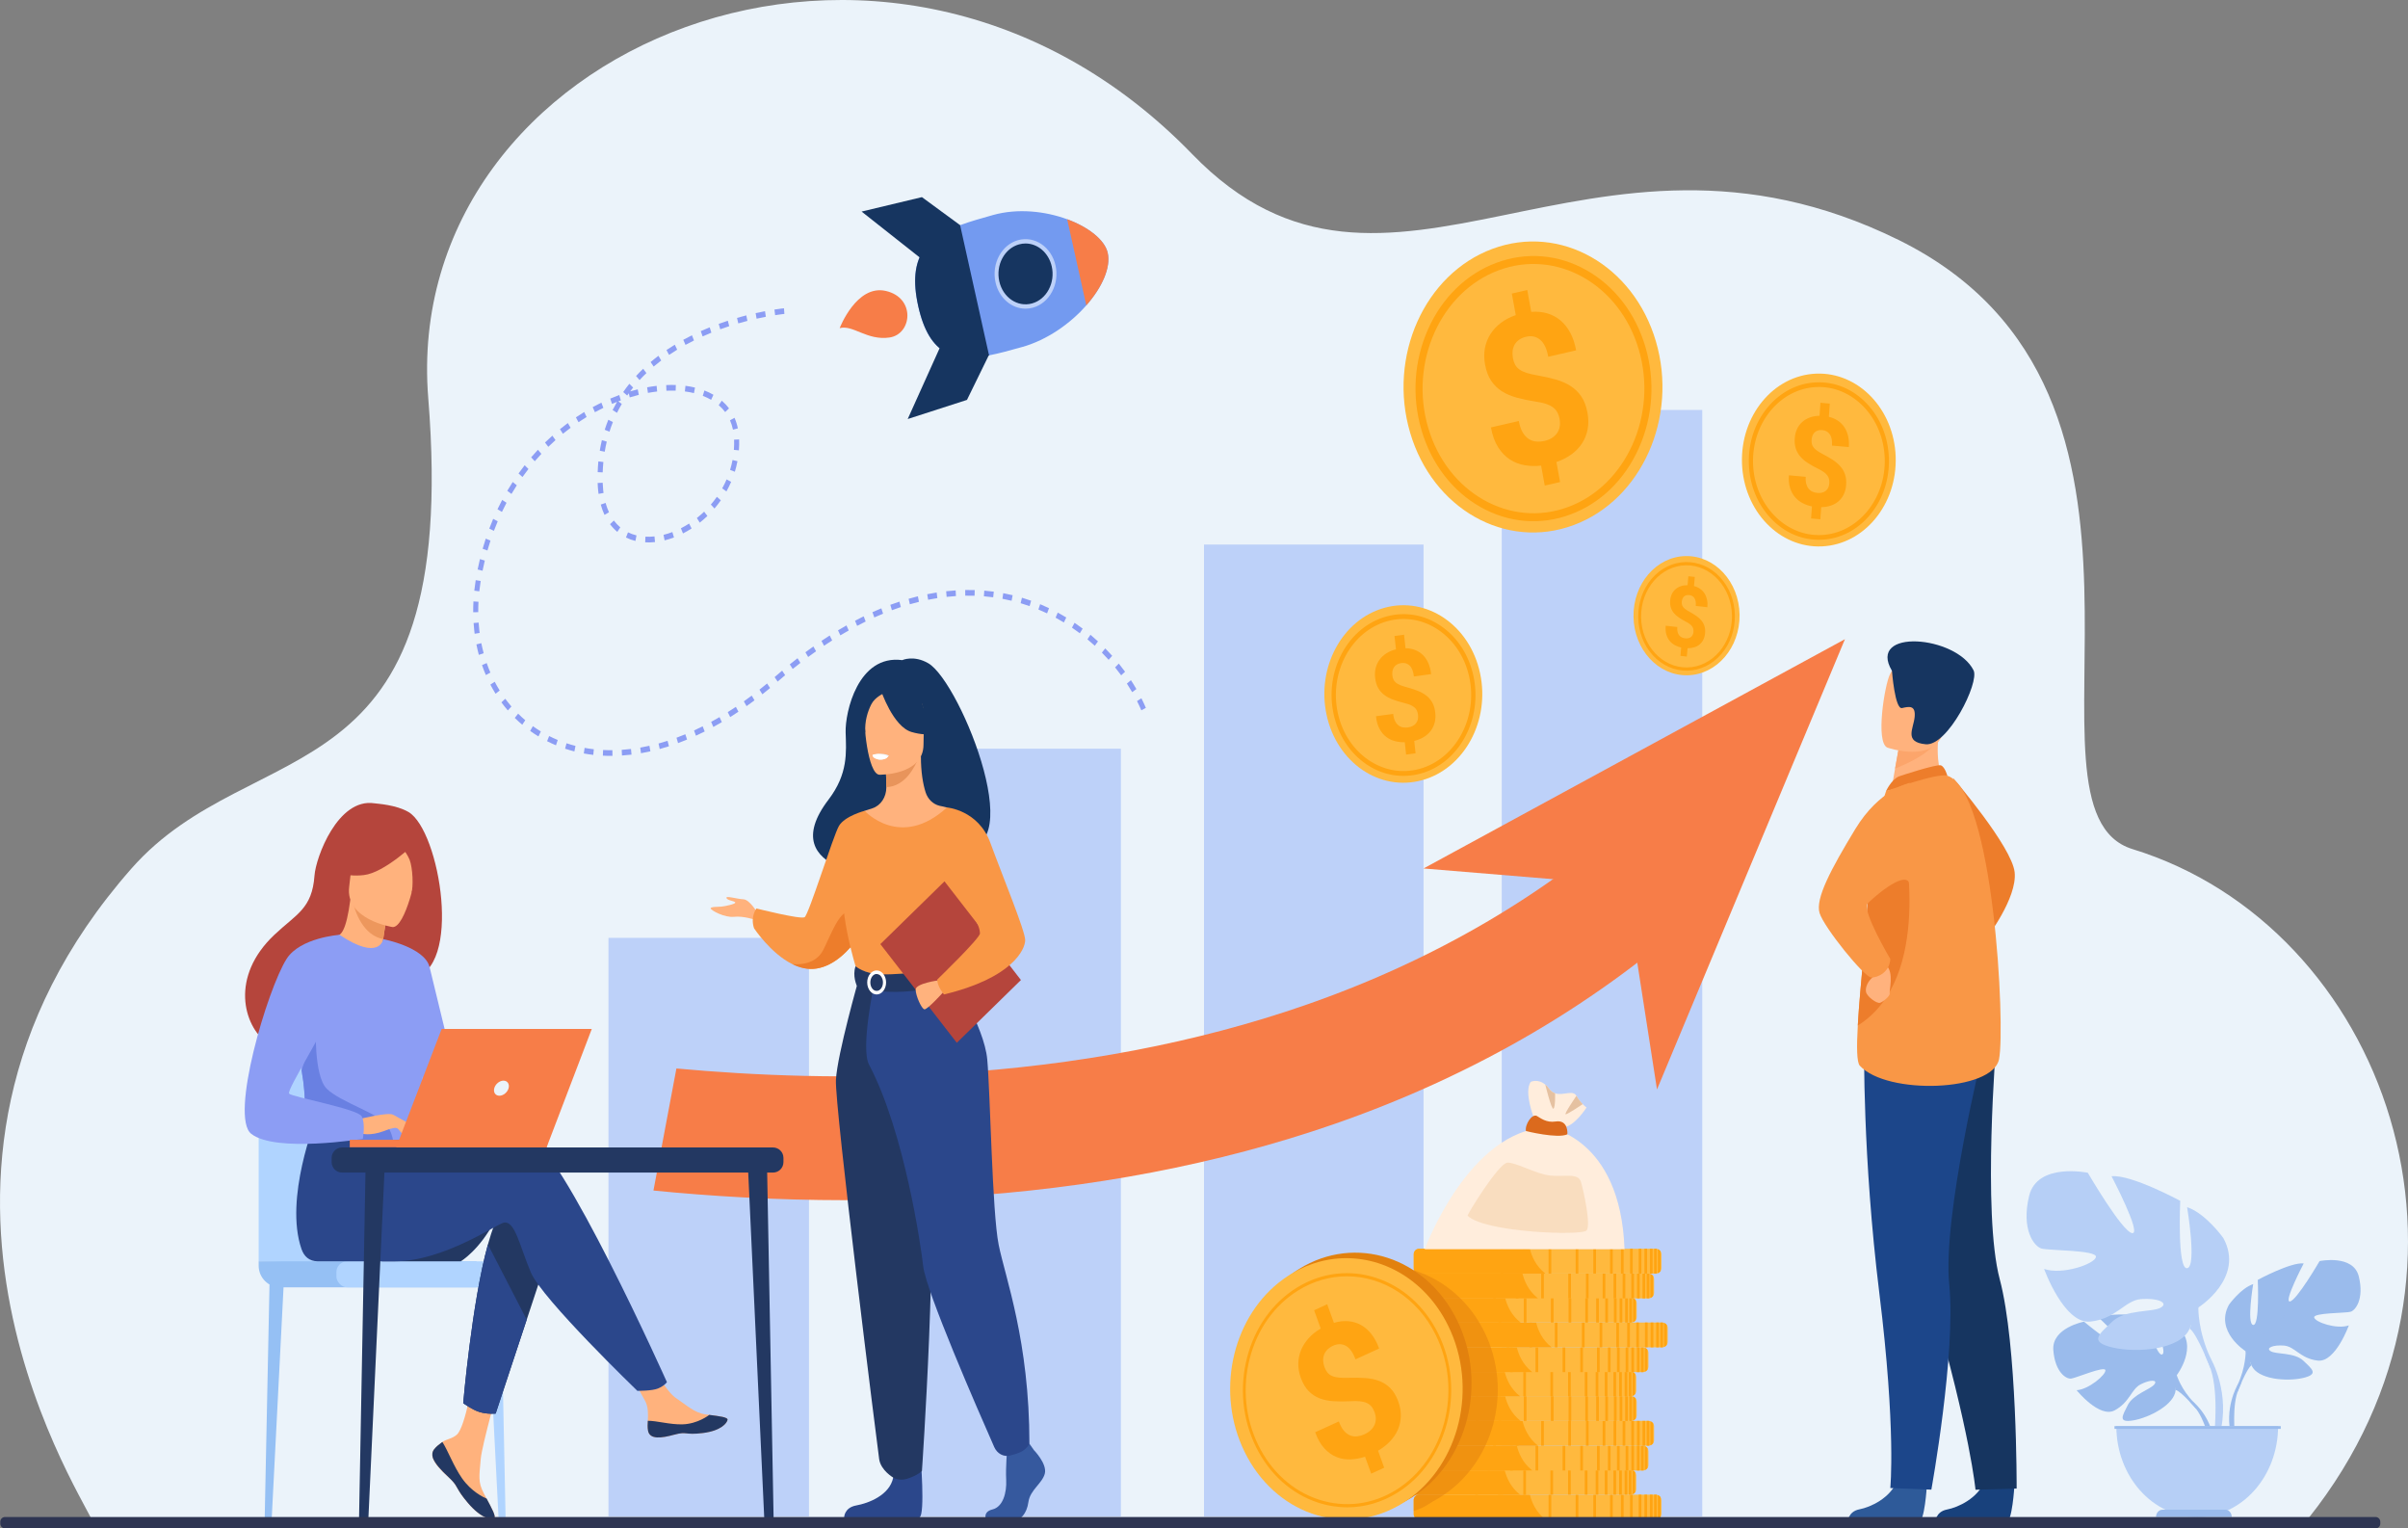 <svg viewBox="0 0 1620 1028" xmlns="http://www.w3.org/2000/svg"><rect x="0" y="0" width="1620" height="1028" fill="#808080" stroke="none"/><g id="a"></g><g id="b"><g id="c"><g><path fill="#ebf3fa" d="M62.24,1023.71c.38-7.48-156.34-232.11,26.17-439.51,82.39-93.62,221.75-42.9,199.7-316.39C269.07,31.66,597.83-107.09,802.14,103.74c132,136.22,265.64-45.5,475.05,57.6,209.42,103.11,71.52,383.35,157.45,409.75,169.28,52.02,253.35,280.92,118.39,450.07l-1490.8,2.54Z"></path><path fill="#8c9df4" d="M767.85,477.75c-.89-2.06-1.87-4.15-2.91-6.21l2.95-1.88c1.08,2.13,2.09,4.29,3.01,6.43l-3.05,1.66Zm-6.17-12.21c-1.12-1.94-2.32-3.88-3.56-5.78l2.73-2.26c1.28,1.96,2.52,3.96,3.67,5.96l-2.84,2.08Zm-336.82,42.01c-2.14,.26-4.3,.46-6.41,.6l-.2-3.8c2.06-.14,4.16-.33,6.25-.59l.36,3.79Zm6.38-.94l-.52-3.77c2.04-.36,4.12-.77,6.18-1.24l.67,3.74c-2.11,.47-4.24,.9-6.33,1.26Zm-19.22,1.79c-2.16,.02-4.32-.03-6.44-.14l.16-3.81c2.06,.11,4.16,.15,6.26,.13l.03,3.81Zm31.82-4.62l-.8-3.7c2.01-.55,4.05-1.16,6.07-1.81l.94,3.66c-2.06,.67-4.15,1.29-6.2,1.85Zm-44.69,3.95c-2.14-.25-4.3-.57-6.39-.95l.54-3.76c2.03,.37,4.12,.68,6.2,.92l-.35,3.79Zm57.03-7.92l-1.06-3.62c1.97-.73,3.97-1.51,5.94-2.33l1.17,3.58c-2.01,.83-4.05,1.63-6.06,2.37Zm12.03-4.98l-1.28-3.53c1.92-.88,3.87-1.82,5.79-2.78l1.38,3.48c-1.95,.98-3.94,1.94-5.89,2.83Zm-81.79,10.57c-2.11-.54-4.21-1.15-6.25-1.83l.96-3.65c1.97,.65,4,1.25,6.04,1.77l-.75,3.72Zm367.86-51.19c-1.31-1.8-2.69-3.59-4.1-5.33l2.51-2.56c1.44,1.79,2.86,3.63,4.21,5.48l-2.62,2.42Zm-274.37,34.74l-1.48-3.43c1.87-1.02,3.76-2.09,5.63-3.19l1.57,3.38c-1.9,1.12-3.82,2.2-5.72,3.24Zm-105.87,12.33c-2.03-.84-4.04-1.77-5.98-2.75l1.39-3.47c1.87,.95,3.81,1.84,5.77,2.65l-1.18,3.57Zm117.22-18.99l-1.66-3.32c1.81-1.14,3.65-2.33,5.46-3.54l1.73,3.27c-1.84,1.23-3.7,2.44-5.54,3.6Zm254.59-38.5c-1.47-1.65-3.01-3.28-4.55-4.85l2.27-2.83c1.59,1.61,3.16,3.29,4.67,4.98l-2.39,2.7Zm-383.6,51.52c-1.9-1.15-3.77-2.4-5.58-3.69l1.83-3.21c1.73,1.25,3.54,2.44,5.36,3.55l-1.61,3.35Zm140-20.37l-1.81-3.22c1.75-1.24,3.53-2.54,5.29-3.86l1.88,3.17c-1.78,1.34-3.59,2.65-5.36,3.91Zm10.64-7.97l-1.95-3.12c1.7-1.34,3.43-2.73,5.13-4.14l2.01,3.07c-1.72,1.42-3.47,2.83-5.19,4.19Zm-161.54,20.49c-1.72-1.46-3.41-3.01-5.02-4.6l2.24-2.86c1.54,1.53,3.17,3.02,4.82,4.42l-2.04,3.04Zm385.19-53.12c-1.61-1.48-3.27-2.94-4.95-4.34l2.02-3.06c1.72,1.43,3.42,2.93,5.07,4.45l-2.15,2.95Zm-213.35,24.11l-2.07-3.02,.5-.44c1.53-1.33,3.05-2.63,4.57-3.91l2.03,3.05c-1.5,1.27-3.01,2.56-4.53,3.87l-.5,.44Zm203.28-32.51c-1.73-1.3-3.51-2.58-5.29-3.79l1.75-3.26c1.83,1.24,3.65,2.55,5.43,3.89l-1.89,3.16Zm-384.83,51.89c-1.5-1.74-2.95-3.57-4.32-5.43l2.62-2.42c1.31,1.79,2.7,3.54,4.14,5.2l-2.44,2.65Zm191.67-27.89l-1.98-3.09c1.73-1.4,3.49-2.79,5.22-4.13l1.93,3.14c-1.71,1.33-3.45,2.71-5.17,4.09Zm182.42-31.29c-1.83-1.11-3.71-2.19-5.58-3.21l1.47-3.43c1.92,1.04,3.85,2.15,5.73,3.29l-1.62,3.35Zm-172.02,23.23l-1.87-3.18c1.79-1.33,3.6-2.64,5.37-3.89l1.81,3.22c-1.75,1.24-3.54,2.53-5.31,3.85Zm-210.31,24.72c-1.23-1.98-2.41-4.05-3.5-6.14l2.93-1.92c1.04,2.01,2.17,3.98,3.35,5.88l-2.78,2.18Zm221-32.28l-1.74-3.27c1.83-1.23,3.68-2.45,5.52-3.62l1.67,3.31c-1.81,1.16-3.65,2.36-5.45,3.57Zm150.03-21.78c-1.92-.91-3.88-1.79-5.83-2.6l1.17-3.57c2,.83,4.01,1.73,5.98,2.66l-1.32,3.51Zm-139.05,14.78l-1.6-3.36c1.88-1.13,3.79-2.24,5.68-3.31l1.52,3.4c-1.87,1.05-3.75,2.15-5.6,3.27Zm127.29-19.66c-1.98-.7-4.01-1.36-6.02-1.96l.87-3.68c2.07,.61,4.14,1.29,6.18,2.01l-1.02,3.63Zm-116.01,13.29l-1.44-3.45c1.94-1.02,3.9-2.02,5.83-2.97l1.35,3.49c-1.9,.93-3.84,1.92-5.74,2.92Zm-249.8,33.07c-.93-2.17-1.8-4.42-2.59-6.68l3.16-1.38c.75,2.17,1.59,4.32,2.48,6.41l-3.05,1.66Zm353.69-49.97c-2.03-.49-4.1-.93-6.16-1.32l.56-3.76c2.11,.4,4.24,.85,6.32,1.35l-.71,3.73Zm-92.34,11.23l-1.26-3.54c1.99-.9,4-1.76,5.98-2.58l1.17,3.58c-1.95,.8-3.93,1.66-5.88,2.54Zm79.97-13.55c-2.07-.28-4.17-.5-6.25-.68l.25-3.8c2.13,.18,4.28,.41,6.4,.69l-.4,3.78Zm-68.14,8.68l-1.06-3.62c2.04-.76,4.09-1.48,6.12-2.15l.96,3.66c-1.99,.66-4.01,1.37-6.01,2.11Zm55.63-9.72c-2.07-.07-4.18-.08-6.28-.05l-.05-3.81c2.14-.04,4.31-.02,6.42,.05l-.1,3.81Zm-43.55,5.73l-.84-3.69c2.07-.6,4.17-1.16,6.24-1.67l.72,3.72c-2.03,.5-4.09,1.05-6.12,1.64Zm31-5.52c-2.07,.13-4.18,.32-6.26,.55l-.33-3.79c2.13-.24,4.28-.43,6.4-.56l.2,3.8Zm-18.71,2.5l-.6-3.75c2.11-.43,4.24-.81,6.34-1.14l.47,3.77c-2.05,.32-4.14,.7-6.21,1.11Zm-302.26,37.05c-.62-2.3-1.17-4.67-1.64-7.04l3.31-.83c.45,2.28,.98,4.56,1.58,6.76l-3.24,1.11Zm-2.82-14.19c-.11-.87-.22-1.75-.31-2.63-.16-1.52-.3-3.07-.4-4.6l3.38-.29c.1,1.47,.23,2.96,.39,4.43,.09,.85,.19,1.69,.3,2.53l-3.36,.56Zm2.41-14.52l-3.39,.03c-.02-2.39,.04-4.84,.17-7.26l3.38,.22c-.12,2.34-.17,4.7-.16,7.01Zm.72-14.01l-3.37-.46c.25-2.34,.57-4.72,.95-7.07l3.35,.57-.02,.15c-.36,2.24-.67,4.54-.92,6.81Zm2.19-13.86l-3.31-.84c.47-2.34,.99-4.7,1.55-7l3.27,1c-.54,2.25-1.05,4.55-1.51,6.85Zm116-19.28c-2.24,.24-4.45,.3-6.59,.19l.16-3.81c1.97,.1,4.03,.04,6.11-.18l.32,3.79Zm6.48-1.15l-.73-3.72c1.97-.49,3.97-1.11,5.94-1.86l1.08,3.61c-2.09,.79-4.21,1.46-6.3,1.97Zm-19.64,.39c-2.23-.55-4.37-1.32-6.35-2.3l1.36-3.49c1.78,.88,3.71,1.57,5.72,2.07l-.72,3.72Zm32-5.05l-1.4-3.47c1.86-.95,3.72-2.01,5.51-3.17l1.68,3.31c-1.89,1.21-3.84,2.33-5.8,3.33Zm11.29-7.26l-1.95-3.12c1.69-1.33,3.34-2.77,4.89-4.26l2.2,2.9c-1.64,1.57-3.37,3.08-5.14,4.48Zm-142.84,18.74l-3.23-1.16c.65-2.29,1.36-4.59,2.09-6.83l3.18,1.32c-.72,2.19-1.41,4.43-2.04,6.67Zm87.37-12.52c-1.8-1.5-3.45-3.25-4.9-5.18l2.59-2.45c1.28,1.71,2.74,3.25,4.32,4.58l-2.02,3.06Zm65.36-15.72l-2.44-2.65c1.44-1.67,2.81-3.43,4.07-5.23l2.66,2.36c-1.33,1.89-2.77,3.75-4.29,5.52Zm-148.38,15.01l-3.12-1.48c.83-2.21,1.72-4.43,2.63-6.59l3.06,1.64c-.89,2.11-1.76,4.27-2.57,6.43Zm74.4-10.74c-1-2.13-1.85-4.46-2.52-6.91l3.24-1.13c.62,2.23,1.39,4.34,2.29,6.27l-3,1.77Zm82.04-15.78l-2.87-2.03c1.1-1.97,2.11-4,2.98-6.05l3.05,1.66c-.94,2.18-2,4.34-3.17,6.42Zm-151.04,13.8l-2.99-1.8c1.01-2.11,2.07-4.23,3.16-6.29l2.91,1.95c-1.07,2.01-2.1,4.07-3.09,6.14Zm65-12.15c-.09-.66-.18-1.34-.25-2.02-.18-1.7-.31-3.49-.37-5.3l3.39-.15c.06,1.71,.18,3.39,.35,4.99,.07,.64,.15,1.27,.23,1.89l-3.35,.59Zm91.7-14.87l-3.21-1.24c.67-2.18,1.22-4.42,1.64-6.65l3.32,.79c-.45,2.38-1.04,4.77-1.75,7.09Zm-150.28,14.92l-2.83-2.1c1.17-2,2.41-3.99,3.67-5.93l2.74,2.24c-1.23,1.9-2.43,3.84-3.58,5.79Zm61.37-14.5l-3.39-.15c.08-2.43,.24-4.87,.47-7.24l3.37,.41c-.22,2.28-.38,4.63-.46,6.98Zm91.63-14.8l-3.38-.33c.17-2.27,.23-4.59,.15-6.89l3.39-.14c.08,2.46,.02,4.93-.16,7.36Zm-145.62,17.91l-2.64-2.38c1.33-1.87,2.72-3.73,4.13-5.53l2.55,2.52c-1.38,1.76-2.74,3.58-4.04,5.4Zm8.29-10.59l-2.44-2.64c1.48-1.73,3.02-3.44,4.56-5.09l2.33,2.76c-1.51,1.61-3.01,3.28-4.45,4.97Zm47.05-6.41l-3.33-.69c.39-2.39,.87-4.77,1.42-7.09l3.28,.98c-.53,2.22-.99,4.51-1.36,6.8Zm86.29-14.84c-.46-2.21-1.13-4.32-2-6.28l3.03-1.7c.99,2.23,1.75,4.62,2.27,7.11l-3.3,.87Zm-124.24,11.53l-2.22-2.88c1.61-1.57,3.27-3.12,4.95-4.61l2.11,2.98c-1.64,1.46-3.26,2.97-4.83,4.51Zm41.15-10.16l-3.2-1.28c.72-2.28,1.54-4.56,2.42-6.75l3.09,1.56c-.84,2.1-1.62,4.28-2.31,6.46Zm77.83-13.22c-1.25-1.67-2.7-3.22-4.33-4.62l2.07-3.02c1.82,1.57,3.45,3.31,4.85,5.19l-2.59,2.46Zm-109.15,14.61l-1.99-3.09c1.73-1.41,3.51-2.79,5.29-4.11l1.87,3.18c-1.74,1.29-3.47,2.64-5.17,4.02Zm10.48-7.77l-1.74-3.27c1.83-1.23,3.71-2.44,5.58-3.58l1.62,3.35c-1.83,1.11-3.67,2.29-5.46,3.5Zm25.92-6.31l-2.97-1.84c.92-1.86,1.91-3.72,2.95-5.53-1.12,.44-2.23,.9-3.34,1.37l-1.2-3.56c2-.86,4.04-1.67,6.07-2.41l1.05,3.62c-.57,.21-1.13,.42-1.7,.64l2.35,1.75c-1.14,1.94-2.22,3.95-3.22,5.97Zm63.31-8.76c-1.74-1-3.63-1.9-5.62-2.67l1.1-3.6c2.15,.83,4.19,1.8,6.07,2.89l-1.55,3.39Zm-78.19,8.35l-1.48-3.43c1.92-1.05,3.89-2.06,5.84-3.02l1.34,3.5c-1.91,.93-3.83,1.92-5.71,2.94Zm66.64-12.86c-1.95-.47-4-.85-6.11-1.12l.39-3.78c2.21,.29,4.38,.68,6.43,1.18l-.71,3.73Zm-43.19,2.88l-.67-2.75c-.36,.5-.71,1-1.06,1.5l-2.68-2.34c1.3-1.89,2.7-3.76,4.16-5.57l2.52,2.55c-.68,.85-1.35,1.71-2,2.58,1.7-.5,3.4-.97,5.09-1.39l.73,3.72c-2.01,.5-4.06,1.07-6.09,1.69Zm30.89-4.51c-2.02-.07-4.12-.06-6.23,.03l-.14-3.81c2.19-.1,4.37-.11,6.47-.04l-.11,3.81Zm-18.66,1.49l-.55-3.76c2.15-.4,4.3-.72,6.4-.97l.35,3.79c-2.03,.24-4.11,.56-6.2,.94Zm-5.64-8.62l-2.36-2.74c1.52-1.65,3.13-3.29,4.78-4.87l2.2,2.9c-1.6,1.52-3.15,3.11-4.62,4.7Zm9.49-9.09l-2.04-3.04c1.68-1.43,3.45-2.84,5.24-4.2l1.89,3.16c-1.75,1.32-3.46,2.69-5.09,4.07Zm10.37-7.85l-1.75-3.26c1.8-1.22,3.68-2.43,5.59-3.59l1.62,3.35c-1.86,1.13-3.7,2.31-5.45,3.5Zm11.05-6.73l-1.49-3.42c1.89-1.04,3.85-2.06,5.83-3.04l1.37,3.49c-1.94,.96-3.86,1.96-5.71,2.97Zm11.52-5.71l-1.25-3.54c1.95-.87,3.98-1.73,6.01-2.55l1.14,3.59c-2,.8-3.98,1.65-5.9,2.5Zm11.87-4.79l-1.04-3.63c2.01-.73,4.08-1.44,6.13-2.11l.94,3.66c-2.02,.66-4.06,1.36-6.04,2.08Zm12.13-3.95l-.85-3.69c2.05-.6,4.15-1.17,6.23-1.71l.76,3.71c-2.06,.53-4.12,1.09-6.14,1.68Zm12.32-3.17l-.66-3.74c2.11-.47,4.23-.92,6.31-1.31l.57,3.76c-2.05,.39-4.14,.83-6.22,1.29Zm18.7-3.2s-2.33,.21-6.23,.82l-.47-3.77c4.03-.63,6.35-.84,6.42-.84l.27,3.8Z"></path><rect fill="#bdd1f9" height="389.23" width="134.89" y="630.79" x="409.36"></rect><rect fill="#bdd1f9" height="516.45" width="134.89" y="503.57" x="619.2"></rect><rect fill="#bdd1f9" height="653.76" width="147.7" y="366.26" x="810"></rect><rect fill="#bdd1f9" height="744.26" width="134.89" y="275.76" x="1010.32"></rect><polygon fill="#f77d48" points="957.7 584.13 1241.2 429.91 1114.76 732.75 1093.38 595.35 957.7 584.13"></polygon><g><path fill="#ffb93e" d="M892.48,480.89c-6.94-32.03,10.55-64.32,39.05-72.11,28.51-7.79,57.24,11.85,64.17,43.89,6.94,32.03-10.55,64.32-39.05,72.11-28.51,7.79-57.24-11.85-64.17-43.89Z"></path><path fill="#ffa412" d="M955.68,520.31c-12.56,3.43-25.56,1.17-36.6-6.38-11.04-7.55-18.81-19.49-21.87-33.6-3.06-14.12-1.04-28.72,5.68-41.13,6.72-12.41,17.34-21.13,29.9-24.57,12.56-3.43,25.56-1.17,36.6,6.39,11.04,7.55,18.81,19.48,21.87,33.6,3.06,14.11,1.04,28.72-5.68,41.13-6.72,12.41-17.34,21.14-29.9,24.57Zm-22.2-102.54c-24.38,6.67-39.39,34.38-33.46,61.78,5.93,27.4,30.6,44.27,54.98,37.6,24.38-6.67,39.39-34.38,33.46-61.78-5.93-27.4-30.6-44.27-54.98-37.6Z"></path><path fill="#ffa412" d="M954.03,481.03c-.13-1.17-.39-2.18-.78-3.04-.39-.85-.96-1.6-1.71-2.23-.75-.63-1.68-1.19-2.8-1.66-1.12-.47-2.48-.89-4.07-1.27-2.73-.68-5.23-1.43-7.49-2.27-2.26-.84-4.23-1.89-5.92-3.17-1.68-1.27-3.05-2.84-4.11-4.71-1.06-1.87-1.73-4.17-2.03-6.9-.26-2.37-.12-4.59,.42-6.64,.54-2.05,1.42-3.9,2.66-5.55,1.23-1.64,2.77-3.05,4.61-4.22,1.84-1.17,3.95-2.05,6.33-2.63l-.97-8.96,6.42-.87,.98,9.09c2.34,.02,4.5,.42,6.48,1.2,1.98,.78,3.72,1.9,5.21,3.37,1.49,1.47,2.71,3.28,3.66,5.43,.95,2.15,1.58,4.62,1.88,7.41l-11.59,1.58c-.36-3.35-1.29-5.77-2.8-7.25-1.5-1.48-3.36-2.07-5.58-1.77-1.2,.16-2.22,.49-3.05,.99-.83,.49-1.49,1.11-1.98,1.84-.49,.73-.82,1.56-.99,2.49-.17,.93-.2,1.91-.09,2.94,.11,1.03,.35,1.95,.7,2.75,.36,.8,.9,1.51,1.64,2.14,.73,.62,1.67,1.17,2.82,1.65,1.15,.48,2.56,.95,4.24,1.4,2.71,.73,5.19,1.53,7.44,2.39,2.25,.86,4.22,1.93,5.9,3.21,1.69,1.29,3.06,2.86,4.11,4.73,1.06,1.87,1.73,4.16,2.02,6.86,.27,2.46,.12,4.71-.43,6.77-.55,2.06-1.45,3.89-2.68,5.51-1.24,1.61-2.79,2.99-4.66,4.12-1.87,1.13-4,1.99-6.38,2.57l.9,8.33-6.38,.87-.89-8.29c-2.25,.05-4.45-.2-6.61-.76-2.16-.56-4.13-1.51-5.91-2.87-1.77-1.36-3.27-3.17-4.5-5.44-1.22-2.27-2.01-5.08-2.37-8.43l11.59-1.58c.21,1.98,.64,3.6,1.28,4.86,.64,1.26,1.41,2.23,2.33,2.91,.91,.68,1.92,1.11,3.01,1.29,1.09,.18,2.18,.19,3.28,.04,1.26-.17,2.34-.5,3.25-.99,.91-.49,1.65-1.1,2.22-1.83,.57-.73,.97-1.56,1.2-2.48,.23-.92,.28-1.9,.17-2.93Z"></path></g><g><path fill="#ffb93e" d="M1171.94,311.69c-1.12-32.08,21.11-59.11,49.66-60.37,28.55-1.26,52.6,23.72,53.73,55.81,1.12,32.08-21.11,59.11-49.66,60.37-28.55,1.26-52.6-23.73-53.73-55.81Z"></path><path fill="#ffa412" d="M1225.52,363.02c-12.58,.56-24.6-4.43-33.85-14.03-9.25-9.6-14.61-22.68-15.1-36.81-.49-14.14,3.94-27.64,12.49-38.03,8.55-10.39,20.18-16.42,32.76-16.97,12.58-.56,24.6,4.43,33.85,14.03,9.25,9.6,14.61,22.68,15.1,36.81,.49,14.14-3.94,27.64-12.49,38.03-8.55,10.39-20.18,16.42-32.76,16.97Zm-3.59-102.69c-24.42,1.08-43.51,24.28-42.55,51.72,.96,27.44,21.61,48.89,46.03,47.81,24.42-1.08,43.51-24.28,42.55-51.73-.96-27.44-21.61-48.89-46.03-47.81Z"></path><path fill="#ffa412" d="M1230.68,325.17c.08-1.15,0-2.17-.22-3.07-.23-.9-.64-1.73-1.25-2.5-.6-.77-1.4-1.5-2.39-2.19-.99-.69-2.21-1.39-3.66-2.1-2.49-1.24-4.75-2.5-6.76-3.79-2.02-1.29-3.72-2.73-5.11-4.31-1.39-1.58-2.43-3.37-3.11-5.39-.69-2.01-.94-4.36-.75-7.03,.16-2.32,.68-4.4,1.55-6.25,.87-1.84,2.03-3.42,3.49-4.72,1.46-1.3,3.17-2.31,5.13-3.03,1.96-.72,4.12-1.1,6.5-1.13l.62-8.76,6.28,.56-.62,8.89c2.23,.53,4.22,1.38,5.98,2.55,1.76,1.17,3.22,2.62,4.39,4.35,1.17,1.73,2.02,3.72,2.56,5.98,.54,2.26,.71,4.75,.52,7.48l-11.34-1.01c.23-3.27-.25-5.78-1.43-7.52-1.18-1.74-2.86-2.71-5.03-2.9-1.18-.1-2.2,0-3.08,.28s-1.61,.74-2.21,1.33c-.59,.59-1.05,1.32-1.38,2.17-.32,.85-.52,1.78-.59,2.79-.07,1.01,0,1.94,.2,2.78,.2,.84,.6,1.64,1.19,2.39,.59,.75,1.4,1.48,2.41,2.19,1.02,.71,2.29,1.46,3.81,2.25,2.46,1.29,4.69,2.59,6.69,3.89,2,1.3,3.7,2.75,5.08,4.34,1.39,1.59,2.43,3.4,3.11,5.41,.69,2.01,.94,4.34,.75,6.99-.17,2.4-.69,4.53-1.57,6.37-.88,1.85-2.05,3.4-3.51,4.67-1.46,1.27-3.18,2.25-5.16,2.92-1.98,.68-4.16,1.03-6.53,1.07l-.57,8.15-6.24-.55,.57-8.11c-2.15-.44-4.22-1.16-6.18-2.16-1.97-1-3.69-2.34-5.15-4.02-1.46-1.68-2.58-3.74-3.36-6.17-.78-2.43-1.05-5.29-.82-8.56l11.34,1.01c-.14,1.94,0,3.58,.39,4.92,.39,1.34,.97,2.44,1.72,3.29,.76,.85,1.64,1.48,2.65,1.88,1.01,.41,2.05,.66,3.13,.75,1.23,.11,2.32,.03,3.27-.24,.95-.27,1.77-.69,2.44-1.27,.67-.57,1.19-1.27,1.57-2.11,.37-.83,.6-1.75,.67-2.76Z"></path></g><g><path fill="#ffb93e" d="M1098.95,414.81c-.35-22.14,15.34-40.41,35.05-40.8,19.7-.39,35.96,17.24,36.31,39.38,.35,22.14-15.34,40.41-35.05,40.8-19.7,.39-35.96-17.24-36.31-39.38Z"></path><path fill="#ffa412" d="M1135.21,451.1c-8.68,.17-16.91-3.46-23.15-10.24-6.25-6.78-9.77-15.88-9.93-25.64-.15-9.76,3.08-19,9.11-26.02,6.03-7.02,14.13-10.98,22.82-11.16,8.68-.17,16.91,3.46,23.15,10.24,6.25,6.78,9.77,15.88,9.93,25.64,.15,9.76-3.08,19-9.12,26.02-6.03,7.02-14.14,10.98-22.82,11.16Zm-1.12-70.88c-16.85,.33-30.33,16.02-30.03,34.96,.3,18.94,14.25,34.08,31.11,33.74,16.86-.34,30.33-16.02,30.03-34.96-.3-18.94-14.25-34.08-31.11-33.74Z"></path><path fill="#ffa412" d="M1139.27,425.09c.07-.79,.03-1.5-.11-2.12-.14-.62-.42-1.21-.83-1.75-.41-.54-.95-1.06-1.62-1.55-.67-.49-1.51-1-2.5-1.51-1.7-.89-3.24-1.81-4.61-2.73-1.37-.92-2.53-1.94-3.46-3.06-.94-1.11-1.63-2.37-2.08-3.77-.45-1.4-.59-3.02-.42-4.86,.14-1.6,.53-3.03,1.15-4.28,.62-1.26,1.45-2.32,2.47-3.2,1.02-.87,2.22-1.54,3.58-2,1.36-.46,2.86-.69,4.49-.67l.54-6.03,4.32,.49-.55,6.12c1.53,.4,2.89,1.02,4.09,1.86,1.2,.84,2.19,1.86,2.97,3.07,.78,1.21,1.34,2.6,1.69,4.16,.34,1.57,.43,3.29,.26,5.17l-7.81-.88c.2-2.26-.09-3.99-.88-5.21-.79-1.22-1.93-1.91-3.43-2.08-.81-.09-1.52-.04-2.13,.14-.61,.19-1.12,.48-1.54,.88-.42,.4-.74,.89-.98,1.47-.23,.58-.38,1.22-.44,1.91-.06,.7-.03,1.34,.1,1.92,.13,.59,.39,1.14,.79,1.67,.4,.53,.94,1.05,1.63,1.55,.69,.51,1.56,1.04,2.6,1.62,1.68,.93,3.2,1.86,4.57,2.79,1.36,.93,2.51,1.96,3.45,3.08,.94,1.12,1.63,2.38,2.08,3.78,.45,1.4,.59,3.01,.43,4.83-.15,1.65-.54,3.11-1.17,4.37-.63,1.26-1.46,2.31-2.48,3.17-1.02,.85-2.22,1.5-3.6,1.93-1.38,.43-2.88,.64-4.52,.63l-.5,5.61-4.29-.49,.5-5.58c-1.48-.34-2.89-.87-4.24-1.59-1.35-.72-2.51-1.67-3.5-2.86-.98-1.18-1.73-2.62-2.23-4.31-.5-1.69-.65-3.66-.45-5.92l7.81,.88c-.12,1.34-.05,2.47,.2,3.4,.25,.93,.63,1.7,1.15,2.29,.51,.6,1.11,1.05,1.8,1.34,.69,.3,1.41,.49,2.15,.57,.85,.1,1.6,.06,2.26-.11,.66-.17,1.23-.45,1.7-.83,.47-.38,.84-.86,1.11-1.43,.27-.57,.43-1.2,.5-1.9Z"></path></g><g><path fill="#ffb93e" d="M948.68,291.04c-15.12-51.3,9.64-106.66,55.29-123.64,45.65-16.99,94.92,10.83,110.03,62.13,15.12,51.3-9.64,106.66-55.29,123.64-45.65,16.99-94.91-10.83-110.03-62.13Z"></path><path fill="#ffa412" d="M1056.6,346.01c-20.12,7.49-41.62,5.72-60.56-4.97-18.94-10.69-33.03-29.03-39.69-51.64-6.66-22.61-5.09-46.77,4.43-68.05,9.51-21.28,25.83-37.12,45.95-44.6,20.12-7.48,41.62-5.72,60.56,4.97,18.93,10.69,33.03,29.03,39.69,51.63,6.66,22.61,5.09,46.77-4.43,68.05-9.52,21.28-25.83,37.12-45.95,44.6Zm-48.39-164.21c-39.05,14.53-60.3,62.05-47.37,105.93,12.93,43.88,55.22,67.76,94.27,53.23,39.05-14.53,60.3-62.05,47.37-105.93-12.93-43.88-55.22-67.76-94.27-53.23Z"></path><path fill="#ffa412" d="M1049.27,282.09c-.34-1.9-.89-3.51-1.63-4.85-.74-1.34-1.76-2.47-3.05-3.39-1.3-.93-2.89-1.69-4.78-2.29-1.89-.6-4.15-1.09-6.79-1.47-4.55-.7-8.71-1.56-12.51-2.6-3.8-1.03-7.14-2.46-10.04-4.29-2.9-1.83-5.32-4.19-7.27-7.08-1.95-2.89-3.32-6.55-4.13-10.98-.7-3.84-.73-7.48-.09-10.92,.64-3.44,1.87-6.59,3.69-9.46,1.82-2.86,4.17-5.39,7.04-7.58,2.87-2.19,6.21-3.93,10.03-5.23l-2.64-14.5,10.38-2.39,2.67,14.7c3.82-.31,7.4,.02,10.73,.99,3.33,.98,6.3,2.55,8.91,4.73,2.6,2.18,4.81,4.95,6.62,8.33,1.81,3.37,3.12,7.32,3.94,11.83l-18.76,4.31c-.99-5.42-2.79-9.23-5.43-11.42-2.63-2.19-5.74-2.88-9.33-2.06-1.95,.45-3.57,1.14-4.86,2.07-1.3,.93-2.3,2.03-3.02,3.3-.71,1.27-1.16,2.68-1.33,4.22-.17,1.54-.1,3.15,.2,4.82,.3,1.67,.8,3.13,1.48,4.39,.68,1.26,1.65,2.34,2.92,3.25,1.27,.91,2.87,1.67,4.81,2.28,1.94,.61,4.3,1.16,7.1,1.65,4.52,.8,8.66,1.73,12.44,2.79,3.78,1.06,7.12,2.52,10.02,4.37,2.91,1.85,5.33,4.22,7.28,7.11,1.95,2.9,3.32,6.53,4.11,10.91,.72,3.97,.76,7.68,.1,11.13-.66,3.45-1.9,6.58-3.73,9.4-1.83,2.82-4.21,5.3-7.13,7.43-2.92,2.13-6.3,3.84-10.12,5.15l2.45,13.48-10.32,2.37-2.44-13.41c-3.67,.42-7.3,.34-10.9-.25-3.6-.59-6.93-1.85-9.99-3.81-3.06-1.96-5.72-4.7-7.99-8.22-2.26-3.53-3.89-8-4.88-13.42l18.76-4.31c.58,3.21,1.47,5.79,2.66,7.75,1.19,1.96,2.57,3.43,4.15,4.41,1.57,.98,3.26,1.53,5.07,1.66,1.8,.13,3.59-.01,5.37-.42,2.03-.47,3.76-1.17,5.19-2.11,1.43-.94,2.57-2.05,3.42-3.33,.85-1.28,1.4-2.69,1.66-4.23,.26-1.54,.24-3.15-.06-4.82Z"></path></g><g><path fill="#739af0" d="M687.68,233.38c-7.83,2.2-15.3,4.29-22.29,5.64-22.63,4.35-40.11,.76-47.65-33.14-7.54-33.9,6.39-46.31,28.19-54.43,6.73-2.51,14.2-4.6,22.03-6.8,16.73-4.7,35.24-2.62,49.99,2.82,14.5,5.36,25.36,13.97,27.28,22.63,2.19,9.86-3.78,23.21-14.41,35.3-10.8,12.3-26.41,23.29-43.14,27.99Z"></path><polygon fill="#163560" points="645.93 151.45 620.22 132.59 579.64 142.3 621.79 175.58 645.93 151.45"></polygon><polygon fill="#163560" points="665.33 238.74 650.54 268.97 610.66 281.84 633.93 230.2 665.33 238.74"></polygon><path fill="#163560" d="M665.39,239.02c-22.63,4.35-40.11,.76-47.65-33.14-7.54-33.9,6.39-46.31,28.19-54.43l19.46,87.57Z"></path><path fill="#f77d48" d="M564.9,220.71s11.3-29.58,31.07-25.02c20.17,4.65,17.63,29.07,2.49,31.31-15.14,2.24-24.73-8.77-33.56-6.29Z"></path><path fill="#163560" d="M685.2,162.96c10.45-2.93,21.04,4.21,23.65,15.95,2.61,11.74-3.75,23.64-14.2,26.58-10.45,2.93-21.04-4.21-23.65-15.95-2.61-11.74,3.75-23.64,14.2-26.58Z"></path><path fill="#bdd1f9" d="M689.93,207.61c-9.32,0-17.83-7.1-20.19-17.72-2.78-12.51,4.01-25.22,15.14-28.35,11.13-3.12,22.45,4.51,25.23,17.02,1.35,6.06,.51,12.34-2.35,17.7-2.86,5.35-7.41,9.14-12.8,10.65-1.69,.47-3.38,.7-5.04,.7Zm0-43.84c-1.46,0-2.93,.2-4.41,.61-4.72,1.32-8.69,4.63-11.2,9.32-2.5,4.68-3.23,10.18-2.05,15.49,2.43,10.94,12.34,17.62,22.07,14.89,4.72-1.32,8.69-4.63,11.2-9.32,2.5-4.69,3.23-10.18,2.05-15.49-2.06-9.29-9.51-15.5-17.66-15.5Z"></path><path fill="#f77d48" d="M730.82,205.39l-12.87-57.93c14.5,5.36,25.36,13.97,27.28,22.63,2.19,9.86-3.78,23.21-14.41,35.3Z"></path></g><g><path fill="#ed7d2b" d="M1314.1,523.47s39.41,45.92,41.27,63.2c1.86,17.28-18.88,44.26-18.88,44.26l-22.4-107.46Z"></path><path fill="#2e5a99" d="M1296.29,999.36s-1.39,24.36-5.59,24.7c-.56,.04-21.27,0-21.27,0l-26.44-.24s.19-7.16,7.92-8.65c7.73-1.49,20.68-7.57,25.39-19.04,4.95-12.06,19.99,3.24,19.99,3.24Z"></path><path fill="#18417c" d="M1355.19,999.5s-1.39,24.36-5.59,24.7c-.56,.04-21.27,0-21.27,0l-26.44-.24s.19-7.16,7.92-8.65c7.73-1.49,20.68-7.57,25.39-19.04,4.95-12.06,19.99,3.24,19.99,3.24Z"></path><path fill="#163560" d="M1267.51,737.48s6.82,49.72,32.45,138.01c25.63,88.29,29.07,126.51,29.07,126.51l27.68-.81s.42-96.43-11.38-140.82c-11.8-44.4-2.26-159.96-2.26-159.96l-75.56,37.06Z"></path><path fill="#1c468a" d="M1254.11,702.92s-1.12,74.9,10.23,166.89c11.35,91.99,7.37,131.02,7.37,131.02l27.62,1.1s16.68-91.96,12.04-138c-4.64-46.04,22.91-157.89,22.91-157.89l-80.17-3.12Z"></path><path fill="#ffb27d" d="M1307.92,527.78l-14.74,10.81-21.26-4.51c.3-1.93,1.72-9.92,3.01-17.16,.08-.43,.16-.85,.23-1.27,1.11-6.16,2.06-11.45,2.06-11.45l19.88-9.8,7.41-3.65c-.02,.13-.59,6.84-.67,7.82-1.42,17.39,4.06,29.22,4.06,29.22Z"></path><path fill="#ed7d2b" d="M1277.39,522.24c.41-.19,25.63-8.49,28.36-7.47,2.74,1.02,4.34,6.98,4.34,6.98l-41.24,10.37s3.26-7.4,8.53-9.88Z"></path><path fill="#f99746" d="M1344.88,712.39c-4.31,21.89-75.4,24.31-93.69,4.39-2.08-2.27-2.16-12.81-1.35-27.02,1.59-27.76,6.61-69.52,6.84-90.86,.11-10.3,1.39-20.84,3.09-30.41,3.61-20.39,9.09-36.38,9.09-36.38,0,0,34.74-12.53,41.24-10.37,31.28,10.41,39.09,168.76,34.78,190.65Z"></path><path fill="#ed7d2b" d="M1249.84,689.76c1.59-27.76,6.61-69.52,6.84-90.86,.11-10.3,1.39-20.84,3.09-30.41l20.89-4.09s20.24,93.78-30.83,125.35Z"></path><path fill="#ffb27d" d="M1261.23,651.09s1.42,3.83-1.58,6.39c-3,2.56-4.94,6.72-4.26,9.76,.68,3.04,7.23,8.02,9.5,7.22,2.28-.79,6.91-4.79,6.41-6.39-.49-1.61,3.14-14.06-2.39-18.88-5.53-4.81-7.68,1.9-7.68,1.9Z"></path><path fill="#f99746" d="M1284.82,526.54s-20.38,4.23-36.66,31.07c-16.28,26.84-27,46.79-24.03,56.49,2.97,9.69,30.16,43.36,34.86,43.37,4.7,.01,12.29-3.81,12.73-12.45,0,0-19.13-32.36-15.34-37.19,1.62-2.06,24.96-23.26,28.26-13.65,5.47,15.9,.17-67.64,.17-67.64Z"></path><path fill="#fca56b" d="M1302.36,498.86c-4.38,8.29-20.65,15.43-27.43,18.06,.08-.43,.16-.85,.23-1.27,1.11-6.16,2.06-11.45,2.06-11.45l19.88-9.8c4.39-.06,7.06,1.05,5.25,4.47Z"></path><path fill="#ffb27d" d="M1269.74,502.82s31.98,11.29,37.93-11.19c5.95-22.48,14.09-36.17-6.08-44.33-20.16-8.16-26.42-.91-30.03,6.05-3.61,6.96-9.99,45.96-1.82,49.48Z"></path><path fill="#163560" d="M1272.82,451.18s1.99,26.19,6.81,25.06c4.82-1.13,9.19-1.96,8.47,5.93-.72,7.89-7.42,16.99,7.43,18.42,14.85,1.43,36.28-41.55,32.21-49.71-11.73-23.54-71.88-28.43-54.92,.29Z"></path></g><g><g><g><g><path fill="#ffb93e" d="M1117.77,1008.94v9.42c0,.75-.24,1.45-.66,2.03-.44,.61-1.07,1.09-1.8,1.36-.23,.09-.46,.15-.71,.19-.22,.04-.45,.06-.68,.06h-158.98c-1.92,0-3.53-1.35-3.81-3.09-.01-.12-.03-.23-.03-.36,0-.06,0-.12,0-.18v-9.42c0-.06,0-.12,0-.18,0-.12,.02-.24,.03-.36,.28-1.74,1.89-3.09,3.81-3.09h158.98c.23,0,.46,.02,.68,.06,.24,.04,.48,.11,.71,.19,.73,.27,1.37,.75,1.8,1.36,.42,.58,.66,1.28,.66,2.03Z"></path><path fill="#ffa412" d="M1039.7,1021.99h-85.18c-1.58,0-2.91-1.15-3.3-2.69-.04-.13-.07-.26-.09-.4-.01-.12-.03-.23-.03-.36,0-.06,0-.12,0-.18v-9.42c0-.06,0-.12,0-.18,0-.12,.02-.24,.03-.36,.02-.14,.06-.27,.09-.4,.4-1.54,1.73-2.69,3.3-2.69h74.72c1.19,4.91,3.97,11.7,10.46,16.68Z"></path><g><rect fill="#ffa412" height="16.68" width="1.81" y="1005.31" x="1096.62"></rect><rect fill="#ffa412" height="16.68" width="1.81" y="1005.31" x="1090.5"></rect><rect fill="#ffa412" height="16.68" width="1.81" y="1005.31" x="1083.17"></rect><rect fill="#ffa412" height="16.68" width="1.81" y="1005.31" x="1071.92"></rect><rect fill="#ffa412" height="16.68" width="1.81" y="1005.31" x="1060.03"></rect><rect fill="#ffa412" height="16.68" width="1.81" y="1005.31" x="1041.81"></rect><rect fill="#ffa412" height="16.68" width="1.81" y="1005.31" x="1024.74"></rect><rect fill="#ffa412" height="16.68" width="1.81" y="1005.31" x="1009.51"></rect><rect fill="#ffa412" height="16.68" width="1.81" y="1005.31" x="1102.44"></rect><rect fill="#ffa412" height="16.68" width="1.81" y="1005.31" x="1106.29"></rect><rect fill="#ffa412" height="16.68" width="1.81" y="1005.31" x="1110"></rect><path fill="#ffa412" d="M1114.6,1005.37v16.56c-.22,.04-.45,.06-.68,.06h-1.13v-16.68h1.13c.23,0,.46,.02,.68,.06Z"></path><path fill="#ffa412" d="M1117.11,1006.91v13.47c-.44,.61-1.07,1.09-1.81,1.36v-16.19c.74,.27,1.37,.75,1.81,1.36Z"></path></g></g><g><path fill="#ffb93e" d="M1100.77,992.26v9.41c0,.75-.24,1.45-.66,2.03-.11,.15-.23,.3-.36,.43-.4,.4-.89,.73-1.45,.93-.22,.08-.46,.15-.7,.18-.22,.04-.45,.06-.68,.06h-158.99c-1.92,0-3.52-1.35-3.8-3.09-.01-.12-.03-.23-.03-.35,0-.06,0-.12,0-.19v-9.41c0-.06,0-.13,0-.19,0-.12,.02-.23,.03-.35,.28-1.74,1.89-3.09,3.8-3.09h158.99c.1,0,.2,0,.3,.02,.04,0,.07,0,.11,.01,0,0,.01,0,.02,0,.05,0,.09,0,.14,.02,.03,0,.06,.01,.1,.02,.24,.04,.48,.1,.7,.18,.13,.05,.26,.11,.39,.17h0c.08,.05,.17,.09,.25,.13,.04,.03,.09,.06,.14,.09,.04,.03,.09,.06,.13,.09,.17,.11,.32,.24,.47,.39,.05,.04,.09,.09,.13,.14,.03,.03,.05,.06,.08,.08,.01,.02,.03,.03,.04,.05l.03,.04c.05,.06,.1,.12,.14,.18,.41,.58,.66,1.27,.66,2.03Z"></path><path fill="#ffa412" d="M1022.7,1005.31h-85.18c-1.58,0-2.9-1.15-3.3-2.69-.04-.13-.07-.26-.09-.4-.01-.12-.03-.23-.03-.35,0-.06,0-.12,0-.19v-9.41c0-.06,0-.13,0-.19,0-.12,.02-.23,.03-.35,.02-.13,.06-.27,.09-.4,.39-1.54,1.72-2.69,3.3-2.69h74.72c.03,.14,.06,.27,.1,.41,1.25,4.87,4.05,11.43,10.35,16.27Z"></path><g><rect fill="#ffa412" height="16.68" width="1.81" y="988.63" x="1079.62"></rect><rect fill="#ffa412" height="16.68" width="1.81" y="988.63" x="1073.5"></rect><rect fill="#ffa412" height="16.68" width="1.81" y="988.63" x="1066.17"></rect><rect fill="#ffa412" height="16.68" width="1.81" y="988.63" x="1054.93"></rect><rect fill="#ffa412" height="16.68" width="1.81" y="988.63" x="1043.04"></rect><rect fill="#ffa412" height="16.68" width="1.81" y="988.63" x="1024.81"></rect><rect fill="#ffa412" height="16.68" width="1.81" y="988.63" x="1007.75"></rect><rect fill="#ffa412" height="16.68" width="1.81" y="988.63" x="992.51"></rect><rect fill="#ffa412" height="16.68" width="1.81" y="988.63" x="1085.44"></rect><rect fill="#ffa412" height="16.68" width="1.81" y="988.63" x="1089.29"></rect><rect fill="#ffa412" height="16.68" width="1.81" y="988.63" x="1093"></rect><path fill="#ffa412" d="M1097.6,988.69v16.56c-.22,.04-.45,.06-.68,.06h-1.13v-16.68h1.13c.23,0,.46,.02,.68,.06Z"></path><path fill="#ffa412" d="M1100.11,990.24v13.47c-.44,.61-1.07,1.09-1.81,1.36v-16.19c.74,.27,1.37,.75,1.81,1.36Z"></path></g></g><g><path fill="#ffb93e" d="M1108.99,976v9.42c0,.75-.24,1.44-.66,2.03-.44,.61-1.06,1.09-1.8,1.36-.22,.08-.46,.15-.71,.19-.22,.03-.45,.06-.67,.06h-158.99c-.64,0-1.24-.15-1.77-.41-1.05-.52-1.83-1.49-2.03-2.63-.01-.08-.02-.16-.03-.23,0-.05,0-.11,0-.16,0-.06,0-.12,0-.18v-9.42c0-.06,0-.12,0-.18,0-.12,.01-.24,.03-.35,.28-1.75,1.89-3.09,3.8-3.09h158.99c.23,0,.46,.02,.67,.06,.24,.04,.48,.1,.71,.18,.74,.27,1.37,.75,1.8,1.36,.42,.58,.66,1.28,.66,2.03Z"></path><path fill="#ffa412" d="M1030.92,989.04h-85.18c-.57,0-1.11-.15-1.58-.41-.94-.52-1.63-1.49-1.81-2.63-.01-.08-.02-.16-.03-.23,0-.05,0-.11,0-.16,0-.06,0-.12,0-.18v-9.42c0-.06,0-.12,0-.18,0-.12,.01-.24,.03-.35,.02-.13,.05-.26,.09-.39,.39-1.55,1.72-2.7,3.3-2.7h74.72c1.16,4.77,3.82,11.33,9.94,16.26,.17,.14,.34,.28,.52,.41Z"></path><g><rect fill="#ffa412" height="16.68" width="1.81" y="972.37" x="1087.83"></rect><rect fill="#ffa412" height="16.68" width="1.81" y="972.37" x="1081.72"></rect><rect fill="#ffa412" height="16.68" width="1.81" y="972.37" x="1074.38"></rect><rect fill="#ffa412" height="16.68" width="1.81" y="972.37" x="1063.14"></rect><rect fill="#ffa412" height="16.68" width="1.81" y="972.37" x="1051.25"></rect><rect fill="#ffa412" height="16.68" width="1.81" y="972.37" x="1033.02"></rect><rect fill="#ffa412" height="16.68" width="1.81" y="972.37" x="1015.96"></rect><rect fill="#ffa412" height="16.68" width="1.81" y="972.37" x="1000.72"></rect><rect fill="#ffa412" height="16.68" width="1.81" y="972.37" x="1093.66"></rect><rect fill="#ffa412" height="16.68" width="1.81" y="972.37" x="1097.5"></rect><rect fill="#ffa412" height="16.68" width="1.81" y="972.37" x="1101.22"></rect><path fill="#ffa412" d="M1105.82,972.42v16.56c-.22,.04-.45,.06-.68,.06h-1.13v-16.68h1.13c.23,0,.46,.02,.68,.06Z"></path><path fill="#ffa412" d="M1108.33,973.97v13.47c-.44,.61-1.07,1.09-1.81,1.36v-16.19c.74,.27,1.37,.75,1.81,1.36Z"></path></g></g><g><path fill="#ffb93e" d="M1112.79,959.32v9.41c0,.75-.24,1.45-.66,2.03-.05,.08-.11,.15-.17,.22-.3,.36-.68,.67-1.1,.9-.17,.09-.35,.17-.53,.24-.23,.08-.46,.15-.71,.18-.11,.02-.22,.03-.33,.04-.11,.01-.23,.02-.35,.02h-158.98c-1.92,0-3.53-1.35-3.81-3.09-.01-.12-.03-.23-.03-.35v-9.79c.1-1.77,1.55-3.21,3.39-3.42,.15-.02,.3-.03,.46-.03h158.98c.11,0,.23,0,.35,.02,.11,.01,.22,.02,.33,.04,.24,.04,.48,.1,.71,.18,.74,.27,1.37,.75,1.8,1.36,.42,.58,.66,1.28,.66,2.03Z"></path><path fill="#ffa412" d="M1034.73,972.37h-85.18c-1.58,0-2.91-1.15-3.3-2.69-.04-.13-.07-.26-.09-.4-.01-.12-.03-.23-.03-.35v-9.79c.09-1.76,1.39-3.21,3.02-3.42,.13-.02,.27-.03,.41-.03h74.72s0,.02,0,.03c1.2,4.91,3.98,11.68,10.45,16.65Z"></path><g><rect fill="#ffa412" height="16.68" width="1.81" y="955.69" x="1091.64"></rect><rect fill="#ffa412" height="16.68" width="1.81" y="955.69" x="1085.53"></rect><rect fill="#ffa412" height="16.68" width="1.81" y="955.69" x="1078.19"></rect><rect fill="#ffa412" height="16.68" width="1.81" y="955.69" x="1066.95"></rect><rect fill="#ffa412" height="16.68" width="1.81" y="955.69" x="1055.06"></rect><rect fill="#ffa412" height="16.68" width="1.81" y="955.69" x="1036.83"></rect><rect fill="#ffa412" height="16.68" width="1.81" y="955.69" x="1019.77"></rect><rect fill="#ffa412" height="16.68" width="1.81" y="955.69" x="1004.53"></rect><rect fill="#ffa412" height="16.68" width="1.81" y="955.69" x="1097.46"></rect><rect fill="#ffa412" height="16.68" width="1.81" y="955.69" x="1101.31"></rect><rect fill="#ffa412" height="16.68" width="1.81" y="955.69" x="1105.02"></rect><path fill="#ffa412" d="M1109.63,955.75v16.56c-.22,.04-.45,.06-.68,.06h-1.13v-16.68h1.13c.23,0,.46,.02,.68,.06Z"></path><path fill="#ffa412" d="M1112.14,957.29v13.47c-.44,.61-1.07,1.09-1.81,1.36v-16.19c.74,.27,1.37,.75,1.81,1.36Z"></path></g></g><g><path fill="#ffb93e" d="M1101.1,942.67v9.41c0,.75-.24,1.45-.66,2.03-.44,.61-1.07,1.09-1.81,1.36-.22,.08-.46,.15-.7,.18-.07,.02-.15,.03-.22,.03h-.03s-.08,.01-.12,.01c-.03,0-.06,0-.1,.01-.07,0-.13,0-.2,0h-158.98c-2.05,0-3.74-1.53-3.84-3.44,0-.06,0-.12,0-.19v-9.41c0-.06,0-.13,0-.19,0-.05,0-.1,0-.15,.15-1.54,1.34-2.81,2.89-3.18,.03-.01,.07-.02,.11-.03,.27-.06,.55-.09,.83-.09h158.98c.12,0,.23,0,.34,.02,.05,0,.1,.01,.14,.02h.01c.06,0,.12,.02,.18,.03,.24,.04,.48,.1,.7,.18,.74,.27,1.37,.75,1.81,1.36,.42,.58,.66,1.27,.66,2.03Z"></path><path fill="#ffa412" d="M1023.03,955.71h-85.17c-1.83,0-3.34-1.53-3.43-3.44,0-.06,0-.12,0-.19v-9.41c0-.06,0-.13,0-.19,0-.05,0-.1,0-.15,.14-1.57,1.24-2.86,2.67-3.2,.04-.02,.09-.03,.14-.03,.2-.04,.4-.06,.61-.06h74.71s.02,.08,.03,.12c1.21,4.89,3.99,11.6,10.4,16.53,0,.01,.02,.02,.03,.03Z"></path><g><rect fill="#ffa412" height="16.68" width="1.81" y="939.04" x="1079.95"></rect><rect fill="#ffa412" height="16.68" width="1.81" y="939.04" x="1073.84"></rect><rect fill="#ffa412" height="16.68" width="1.81" y="939.04" x="1066.5"></rect><rect fill="#ffa412" height="16.68" width="1.81" y="939.04" x="1055.26"></rect><rect fill="#ffa412" height="16.68" width="1.81" y="939.04" x="1043.37"></rect><rect fill="#ffa412" height="16.68" width="1.81" y="939.04" x="1025.14"></rect><rect fill="#ffa412" height="16.68" width="1.81" y="939.04" x="1008.08"></rect><rect fill="#ffa412" height="16.68" width="1.81" y="939.04" x="992.84"></rect><rect fill="#ffa412" height="16.68" width="1.81" y="939.04" x="1085.78"></rect><rect fill="#ffa412" height="16.68" width="1.81" y="939.04" x="1089.62"></rect><rect fill="#ffa412" height="16.68" width="1.81" y="939.04" x="1093.34"></rect><path fill="#ffa412" d="M1097.94,939.09v16.56c-.22,.04-.45,.06-.68,.06h-1.13v-16.68h1.13c.23,0,.46,.02,.68,.06Z"></path><path fill="#ffa412" d="M1100.45,940.64v13.47c-.44,.61-1.07,1.09-1.81,1.36v-16.19c.74,.27,1.37,.75,1.81,1.36Z"></path></g></g><g><path fill="#ffb93e" d="M1100.77,926.11v9.42c0,.75-.24,1.45-.66,2.03-.11,.15-.23,.3-.36,.43-.4,.4-.89,.73-1.45,.93-.18,.07-.36,.12-.55,.16h-.01s-.09,.02-.14,.03c-.22,.04-.45,.06-.68,.06h-158.99c-.16,0-.33-.01-.5-.03-.07,0-.13-.02-.19-.03-1.62-.28-2.9-1.52-3.12-3.07-.01-.11-.02-.21-.03-.31,0-.07,0-.13,0-.19v-9.42c0-.07,0-.13,0-.19,0-.12,.02-.23,.03-.35,.28-1.74,1.89-3.09,3.8-3.09h158.99c.1,0,.2,0,.3,.01,.01,0,.03,0,.04,0,.03,0,.06,0,.09,0,.05,0,.09,.01,.14,.02,.03,0,.06,0,.1,.02,.24,.04,.48,.1,.7,.18,.13,.05,.26,.11,.39,.17h0c.5,.25,.93,.59,1.27,1,.05,.06,.1,.12,.14,.18,.41,.58,.66,1.28,.66,2.03Z"></path><path fill="#ffa412" d="M1022.7,939.16h-85.18c-.06,0-.13,0-.2,0-.07,0-.15-.02-.22-.02-1.54-.21-2.77-1.49-2.98-3.1-.01-.11-.02-.21-.03-.31,0-.07,0-.13,0-.19v-9.42c0-.07,0-.13,0-.19,0-.12,.02-.23,.03-.35,.02-.14,.06-.27,.09-.4,.39-1.54,1.72-2.69,3.3-2.69h74.72c.03,.14,.06,.27,.1,.41,1.24,4.83,4,11.32,10.2,16.15,.05,.04,.1,.08,.15,.12Z"></path><g><rect fill="#ffa412" height="16.68" width="1.81" y="922.48" x="1079.62"></rect><rect fill="#ffa412" height="16.68" width="1.81" y="922.48" x="1073.5"></rect><rect fill="#ffa412" height="16.68" width="1.81" y="922.48" x="1066.17"></rect><rect fill="#ffa412" height="16.68" width="1.81" y="922.48" x="1054.93"></rect><rect fill="#ffa412" height="16.68" width="1.81" y="922.48" x="1043.04"></rect><rect fill="#ffa412" height="16.68" width="1.81" y="922.48" x="1024.81"></rect><rect fill="#ffa412" height="16.68" width="1.81" y="922.48" x="1007.75"></rect><rect fill="#ffa412" height="16.68" width="1.81" y="922.48" x="992.51"></rect><rect fill="#ffa412" height="16.68" width="1.81" y="922.48" x="1085.44"></rect><rect fill="#ffa412" height="16.68" width="1.81" y="922.48" x="1089.29"></rect><rect fill="#ffa412" height="16.68" width="1.81" y="922.48" x="1093"></rect><path fill="#ffa412" d="M1097.6,922.53v16.56c-.22,.04-.45,.06-.68,.06h-1.13v-16.68h1.13c.23,0,.46,.02,.68,.06Z"></path><path fill="#ffa412" d="M1100.11,924.08v13.47c-.44,.61-1.07,1.09-1.81,1.36v-16.19c.74,.27,1.37,.75,1.81,1.36Z"></path></g></g><g><path fill="#ffb93e" d="M1108.99,909.84v9.41c0,.75-.24,1.45-.66,2.03-.44,.61-1.06,1.09-1.8,1.36-.22,.08-.46,.14-.71,.18-.22,.04-.45,.06-.67,.06h-158.99c-.64,0-1.24-.15-1.77-.41-1.05-.52-1.83-1.49-2.03-2.63-.01-.08-.02-.16-.03-.23,0-.06,0-.11,0-.16,0-.06,0-.12,0-.19v-9.41c0-.06,0-.13,0-.19,0-.12,.01-.23,.03-.35,.28-1.74,1.89-3.09,3.8-3.09h158.99c.23,0,.46,.02,.67,.06,.24,.04,.48,.1,.71,.18,.74,.27,1.37,.75,1.8,1.36,.42,.58,.66,1.27,.66,2.03Z"></path><path fill="#ffa412" d="M1030.92,922.89h-85.18c-.57,0-1.11-.15-1.58-.41-.94-.52-1.63-1.49-1.81-2.63-.01-.08-.02-.16-.03-.23,0-.06,0-.11,0-.16,0-.06,0-.12,0-.19v-9.41c0-.06,0-.13,0-.19,0-.12,.01-.23,.03-.35,.02-.13,.05-.26,.09-.39,.39-1.55,1.72-2.7,3.3-2.7h74.72c1.16,4.78,3.82,11.34,9.94,16.27,.17,.14,.34,.27,.52,.41Z"></path><g><rect fill="#ffa412" height="16.68" width="1.81" y="906.21" x="1087.83"></rect><rect fill="#ffa412" height="16.68" width="1.81" y="906.21" x="1081.72"></rect><rect fill="#ffa412" height="16.68" width="1.81" y="906.21" x="1074.38"></rect><rect fill="#ffa412" height="16.68" width="1.81" y="906.21" x="1063.14"></rect><rect fill="#ffa412" height="16.68" width="1.81" y="906.21" x="1051.25"></rect><rect fill="#ffa412" height="16.68" width="1.81" y="906.21" x="1033.02"></rect><rect fill="#ffa412" height="16.68" width="1.81" y="906.21" x="1015.96"></rect><rect fill="#ffa412" height="16.68" width="1.81" y="906.21" x="1000.72"></rect><rect fill="#ffa412" height="16.68" width="1.81" y="906.21" x="1093.66"></rect><rect fill="#ffa412" height="16.68" width="1.81" y="906.21" x="1097.5"></rect><rect fill="#ffa412" height="16.68" width="1.81" y="906.21" x="1101.22"></rect><path fill="#ffa412" d="M1105.82,906.27v16.56c-.22,.04-.45,.06-.68,.06h-1.13v-16.68h1.13c.23,0,.46,.02,.68,.06Z"></path><path fill="#ffa412" d="M1108.33,907.81v13.47c-.44,.61-1.07,1.09-1.81,1.36v-16.19c.74,.27,1.37,.75,1.81,1.36Z"></path></g></g><g><path fill="#ffb93e" d="M1121.98,893.16v9.42c0,.75-.24,1.44-.66,2.02h0c-.05,.08-.11,.16-.17,.23-.24,.29-.53,.54-.85,.75-.16,.1-.33,.19-.51,.27,0,0,0,0,0,0-.08,.04-.17,.08-.27,.11-.22,.08-.46,.14-.71,.18-.22,.04-.45,.06-.68,.06h-158.99c-1.92,0-3.52-1.34-3.8-3.09-.02-.12-.03-.23-.03-.36,0-.06,0-.12,0-.18v-9.42c0-.06,0-.12,0-.18,.09-1.76,1.54-3.21,3.39-3.42,.15-.02,.3-.03,.45-.03h158.99c.23,0,.46,.02,.68,.06,.24,.04,.48,.11,.71,.19,.65,.23,1.2,.63,1.63,1.13,.06,.07,.12,.14,.17,.22h0c.41,.59,.66,1.28,.66,2.03Z"></path><path fill="#ffa412" d="M1043.91,906.21h-85.18c-1.58,0-2.91-1.15-3.3-2.7-.04-.13-.07-.26-.09-.39-.02-.12-.03-.23-.03-.36,0-.06,0-.12,0-.18v-9.42c0-.06,0-.12,0-.18,.09-1.76,1.38-3.21,3.02-3.42,.13-.02,.27-.03,.41-.03h74.72s0,.02,0,.03c1.2,4.91,3.98,11.68,10.45,16.65Z"></path><g><rect fill="#ffa412" height="16.68" width="1.81" y="889.53" x="1100.83"></rect><rect fill="#ffa412" height="16.68" width="1.81" y="889.53" x="1094.71"></rect><rect fill="#ffa412" height="16.68" width="1.81" y="889.53" x="1087.38"></rect><rect fill="#ffa412" height="16.68" width="1.81" y="889.53" x="1076.13"></rect><rect fill="#ffa412" height="16.68" width="1.81" y="889.53" x="1064.24"></rect><rect fill="#ffa412" height="16.68" width="1.81" y="889.53" x="1046.02"></rect><rect fill="#ffa412" height="16.68" width="1.81" y="889.53" x="1028.95"></rect><rect fill="#ffa412" height="16.68" width="1.81" y="889.53" x="1013.71"></rect><rect fill="#ffa412" height="16.68" width="1.81" y="889.53" x="1106.65"></rect><rect fill="#ffa412" height="16.68" width="1.81" y="889.53" x="1110.49"></rect><rect fill="#ffa412" height="16.68" width="1.81" y="889.53" x="1114.21"></rect><path fill="#ffa412" d="M1118.81,889.59v16.56c-.22,.04-.45,.06-.68,.06h-1.13v-16.68h1.13c.23,0,.46,.02,.68,.06Z"></path><path fill="#ffa412" d="M1121.32,891.13v13.47c-.44,.61-1.07,1.09-1.81,1.36v-16.19c.74,.27,1.37,.75,1.81,1.36Z"></path></g></g><g><path fill="#ffb93e" d="M1101.1,876.51v9.41c0,.75-.24,1.45-.66,2.03-.44,.61-1.07,1.09-1.81,1.36-.22,.08-.46,.15-.7,.18l-.22,.03h-.03s-.1,.01-.15,.02c-.03,0-.06,0-.09,0-.06,0-.12,0-.19,0h-158.98c-1.38,0-2.6-.69-3.27-1.73-.33-.5-.54-1.09-.57-1.71,0-.07,0-.13,0-.19v-9.41c0-.07,0-.13,0-.19,.08-1.55,1.21-2.85,2.73-3.28,.35-.11,.73-.16,1.12-.16h158.98c.07,0,.13,0,.2,0,.04,0,.07,0,.1,.01,.13,0,.25,.02,.38,.04,.24,.04,.48,.1,.7,.18,.11,.04,.22,.08,.33,.14h0c.42,.2,.8,.46,1.11,.79,0,0,.01,.01,.02,.02,.01,.02,.03,.03,.04,.04,.11,.11,.21,.23,.3,.36,.42,.58,.66,1.28,.66,2.03Z"></path><path fill="#ffa412" d="M1023.03,889.56h-85.17c-1.2,0-2.26-.66-2.87-1.65-.33-.52-.53-1.14-.56-1.8,0-.07,0-.13,0-.19v-9.41c0-.07,0-.13,0-.19,.08-1.66,1.23-3.04,2.74-3.37,.22-.05,.46-.08,.7-.08h74.71c.03,.13,.06,.26,.1,.38,1.24,4.87,4.03,11.42,10.33,16.27,0,0,.02,.02,.03,.03Z"></path><g><rect fill="#ffa412" height="16.68" width="1.81" y="872.88" x="1079.95"></rect><rect fill="#ffa412" height="16.68" width="1.81" y="872.88" x="1073.84"></rect><rect fill="#ffa412" height="16.68" width="1.81" y="872.88" x="1066.5"></rect><rect fill="#ffa412" height="16.68" width="1.81" y="872.88" x="1055.26"></rect><rect fill="#ffa412" height="16.68" width="1.81" y="872.88" x="1043.37"></rect><rect fill="#ffa412" height="16.68" width="1.81" y="872.88" x="1025.14"></rect><rect fill="#ffa412" height="16.68" width="1.81" y="872.88" x="1008.08"></rect><rect fill="#ffa412" height="16.68" width="1.81" y="872.88" x="992.84"></rect><rect fill="#ffa412" height="16.68" width="1.81" y="872.88" x="1085.78"></rect><rect fill="#ffa412" height="16.68" width="1.81" y="872.88" x="1089.62"></rect><rect fill="#ffa412" height="16.68" width="1.81" y="872.88" x="1093.34"></rect><path fill="#ffa412" d="M1097.94,872.94v16.56c-.22,.04-.45,.06-.68,.06h-1.13v-16.68h1.13c.23,0,.46,.02,.68,.06Z"></path><path fill="#ffa412" d="M1100.45,874.48v13.47c-.44,.61-1.07,1.09-1.81,1.36v-16.19c.74,.27,1.37,.75,1.81,1.36Z"></path></g></g><g><path fill="#ffb93e" d="M1112.79,860.22v9.42c0,.75-.24,1.45-.66,2.03-.44,.61-1.07,1.09-1.81,1.36-.23,.08-.46,.15-.7,.19-.22,.04-.45,.06-.68,.06h-158.98c-.62,0-1.2-.14-1.72-.39-1.16-.55-1.99-1.64-2.11-2.91,0-.05,0-.1-.01-.15,0-.06,0-.12,0-.19v-9.42c0-.06,0-.12,0-.19,.1-1.77,1.55-3.21,3.39-3.42,.15-.02,.3-.03,.46-.03h158.98c.23,0,.46,.02,.68,.06,.24,.04,.48,.1,.7,.19,.74,.27,1.37,.75,1.81,1.36,.42,.58,.66,1.28,.66,2.03Z"></path><path fill="#ffa412" d="M1034.72,873.26h-85.17c-.55,0-1.07-.14-1.53-.39-1.04-.55-1.77-1.64-1.89-2.91,0-.05,0-.1-.01-.15,0-.06,0-.12,0-.19v-9.42c0-.06,0-.12,0-.19,.08-1.77,1.38-3.21,3.02-3.42,.13-.02,.27-.03,.41-.03h74.71v.03c1.17,4.78,3.84,11.34,9.97,16.27,.16,.13,.32,.26,.49,.39Z"></path><g><rect fill="#ffa412" height="16.68" width="1.81" y="856.59" x="1091.64"></rect><rect fill="#ffa412" height="16.68" width="1.81" y="856.59" x="1085.53"></rect><rect fill="#ffa412" height="16.68" width="1.81" y="856.59" x="1078.19"></rect><rect fill="#ffa412" height="16.68" width="1.81" y="856.59" x="1066.95"></rect><rect fill="#ffa412" height="16.68" width="1.81" y="856.59" x="1055.06"></rect><rect fill="#ffa412" height="16.68" width="1.81" y="856.59" x="1036.83"></rect><rect fill="#ffa412" height="16.68" width="1.81" y="856.59" x="1019.77"></rect><rect fill="#ffa412" height="16.68" width="1.81" y="856.59" x="1004.53"></rect><rect fill="#ffa412" height="16.68" width="1.81" y="856.59" x="1097.46"></rect><rect fill="#ffa412" height="16.68" width="1.81" y="856.59" x="1101.31"></rect><rect fill="#ffa412" height="16.68" width="1.81" y="856.59" x="1105.02"></rect><path fill="#ffa412" d="M1109.63,856.64v16.56c-.22,.04-.45,.06-.68,.06h-1.13v-16.68h1.13c.23,0,.46,.02,.68,.06Z"></path><path fill="#ffa412" d="M1112.14,858.19v13.47c-.44,.61-1.07,1.09-1.81,1.36v-16.19c.74,.27,1.37,.75,1.81,1.36Z"></path></g></g><g><path fill="#ffb93e" d="M1117.77,843.56v9.42c0,.75-.24,1.45-.66,2.03-.44,.61-1.07,1.09-1.81,1.36-.23,.08-.46,.15-.7,.19-.07,.01-.15,.02-.22,.03-.04,0-.08,0-.13,.01-.04,0-.08,0-.13,0-.07,0-.14,0-.2,0h-158.98c-2.05,0-3.74-1.53-3.84-3.44,0-.06,0-.12,0-.19v-9.42c0-.06,0-.12,0-.19,.1-1.91,1.79-3.44,3.84-3.44h158.98c.23,0,.46,.02,.68,.06,.24,.04,.48,.1,.7,.19,.74,.27,1.37,.75,1.81,1.36,.42,.58,.66,1.28,.66,2.03Z"></path><path fill="#ffa412" d="M1039.7,856.61h-85.17c-1.83,0-3.34-1.53-3.43-3.44,0-.06,0-.12,0-.19v-9.42c0-.06,0-.12,0-.19,.09-1.91,1.6-3.44,3.43-3.44h74.71c1.19,4.9,3.96,11.68,10.43,16.65,.01,0,.02,.02,.03,.03Z"></path><g><rect fill="#ffa412" height="16.68" width="1.81" y="839.93" x="1096.62"></rect><rect fill="#ffa412" height="16.68" width="1.81" y="839.93" x="1090.5"></rect><rect fill="#ffa412" height="16.68" width="1.81" y="839.93" x="1083.17"></rect><rect fill="#ffa412" height="16.68" width="1.81" y="839.93" x="1071.92"></rect><rect fill="#ffa412" height="16.68" width="1.81" y="839.93" x="1060.03"></rect><rect fill="#ffa412" height="16.68" width="1.81" y="839.93" x="1041.81"></rect><rect fill="#ffa412" height="16.68" width="1.81" y="839.93" x="1024.74"></rect><rect fill="#ffa412" height="16.68" width="1.81" y="839.93" x="1009.51"></rect><rect fill="#ffa412" height="16.68" width="1.81" y="839.93" x="1102.44"></rect><rect fill="#ffa412" height="16.68" width="1.81" y="839.93" x="1106.29"></rect><rect fill="#ffa412" height="16.68" width="1.81" y="839.93" x="1110"></rect><path fill="#ffa412" d="M1114.6,839.99v16.56c-.22,.04-.45,.06-.68,.06h-1.13v-16.68h1.13c.23,0,.46,.02,.68,.06Z"></path><path fill="#ffa412" d="M1117.11,841.54v13.47c-.44,.61-1.07,1.09-1.81,1.36v-16.19c.74,.27,1.37,.75,1.81,1.36Z"></path></g></g></g><g><path fill="#ffeddc" d="M1067.37,744.89s-8.35,13.21-16.01,13.39c-7.66,.18-19.3-6.12-19.3-6.12,0,0-7.03-17.6-2.26-24.49,0,0,4.78-2.36,9.78,1.81,.86,.72,1.73,1.62,2.59,2.79,1.21,1.64,2.57,2.57,4.02,3.06,5.46,1.87,11.95-2.53,14.37,1.71,1.42,2.46,2.96,4.32,4.22,5.62,1.5,1.5,2.59,2.24,2.59,2.24Z"></path><path fill="#ffeddc" d="M958.51,840.18s29.52-80.36,82.64-81.89c0,0,49.04,6.12,51.76,81.89h-134.41Z"></path><path fill="#db6a1d" d="M1026.6,760.74s21.29,5.32,27.86,2.19c0,0,.99-10-7.97-8.6-6.14,.96-10.14-2.35-12.49-3.7-3.33-1.9-8.29,5.92-7.4,10.11Z"></path><path fill="#e5c1a1" d="M1045.13,745.65c-1.36,1.15-5.54-16.18-5.54-16.18,.86,.72,1.73,1.62,2.59,2.79,1.21,1.64,2.57,2.57,4.02,3.06,.01,.51,.26,9.22-1.06,10.33Z"></path><path fill="#e5c1a1" d="M1064.79,742.65c-.3,.2-10.15,6.83-11.48,6.83s7.26-12.45,7.26-12.45c1.42,2.46,2.96,4.32,4.22,5.62Z"></path><path fill="#f9ddbf" d="M987.34,817.73c-.55-.52,20.89-35.46,26.79-35.72,5.9-.26,19.17,7.65,28.77,8.67,9.6,1.02,18.91-2.04,20.73,4.34,1.82,6.38,6.81,28.99,3.75,32.61-3.06,3.62-68.24,1.41-80.03-9.9Z"></path></g></g><path opacity=".5" fill="#e2810e" d="M1007.53,939.03s0,.08-.01,.12c-.28,5.6-1.08,11.13-2.38,16.53,0,0,0,.02,0,.03-.19,.78-.39,1.56-.6,2.34-1.33,4.92-3.08,9.72-5.24,14.32-2.71,5.78-6.04,11.25-9.99,16.26-.1,.14-.21,.28-.32,.41-4.93,6.2-10.77,11.71-17.47,16.27-1.41,.97-2.86,1.89-4.34,2.76-1,.59-2.01,1.15-3.02,1.69-.97,.63-1.99,1.17-2.96,1.84-2.8,1.93-6.3,3.45-10.1,4.67v-7.33c0-.06,0-.12,0-.18,0-.12,.02-.24,.03-.36,.02-.14,.06-.27,.09-.4,.4-1.54,1.73-2.69,3.3-2.69h-17c-1.58,0-2.9-1.15-3.3-2.69-.04-.13-.07-.26-.09-.4-.01-.12-.03-.23-.03-.35,0-.06,0-.12,0-.19v-9.41c0-.06,0-.13,0-.19,0-.12,.02-.23,.03-.35,.02-.13,.06-.27,.09-.4,.39-1.54,1.72-2.69,3.3-2.69h6.64c-.94-.52-1.63-1.49-1.81-2.63-.01-.08-.02-.16-.03-.23,0-.05,0-.11,0-.16,0-.06,0-.12,0-.18v-9.42c0-.06,0-.12,0-.18,0-.12,.01-.24,.03-.35,.02-.13,.05-.26,.09-.39,.39-1.55,1.72-2.7,3.3-2.7h3.81c-1.58,0-2.91-1.15-3.3-2.69-.04-.13-.07-.26-.09-.4-.01-.12-.03-.23-.03-.35v-9.79c.09-1.76,1.39-3.21,3.02-3.42h-11.28c-1.83,0-3.34-1.53-3.43-3.44,0-.06,0-.12,0-.19v-9.41c0-.06,0-.13,0-.19,0-.05,0-.1,0-.15,.14-1.57,1.24-2.86,2.67-3.2-1.54-.21-2.77-1.49-2.98-3.1-.01-.11-.02-.21-.03-.31,0-.07,0-.13,0-.19v-9.42c0-.07,0-.13,0-.19,0-.12,.02-.23,.03-.35,.02-.14,.06-.27,.09-.4,.39-1.54,1.72-2.69,3.3-2.69h6.64c-.94-.52-1.63-1.49-1.81-2.63-.01-.08-.02-.16-.03-.23,0-.06,0-.11,0-.16,0-.06,0-.12,0-.19v-9.41c0-.06,0-.13,0-.19,0-.12,.01-.23,.03-.35,.02-.13,.05-.26,.09-.39,.39-1.55,1.72-2.7,3.3-2.7h12.99c-1.58,0-2.91-1.15-3.3-2.7-.04-.13-.07-.26-.09-.39-.02-.12-.03-.23-.03-.36,0-.06,0-.12,0-.18v-9.42c0-.06,0-.12,0-.18,.09-1.76,1.38-3.21,3.02-3.42h-20.46c-1.2,0-2.26-.66-2.87-1.65v-.08l2.17-14.79v-.08l3.08-21.1c3.56,.54,7.08,1.33,10.53,2.38,.2,.06,.4,.12,.61,.18,.01,0,.02,.01,.04,.02,2.01,.63,4,1.35,5.96,2.15,.02,0,.03,.01,.06,.02,9.01,3.69,17.4,9.16,24.68,16.27,.13,.12,.26,.25,.38,.38,3.78,3.73,7.26,7.92,10.35,12.53,.62,.92,1.22,1.85,1.8,2.8,.19,.31,.39,.62,.57,.94,0,0,.01,.02,.01,.03,.94,1.56,1.83,3.15,2.67,4.79,1.99,3.87,3.67,7.83,5.03,11.85,1.82,5.34,3.1,10.79,3.85,16.27,.02,.14,.04,.27,.06,.41,.72,5.39,.94,10.79,.68,16.15Z"></path><g><path fill="#e2810e" d="M843.3,972.85c-20.85-42.5-7.09-95.95,30.73-119.38,37.82-23.43,85.39-7.97,106.24,34.53,20.85,42.5,7.09,95.95-30.73,119.38-37.82,23.43-85.39,7.97-106.24-34.53Z"></path><path fill="#ffb93e" d="M946.5,1009.17c-.96,.66-1.94,1.3-2.94,1.92-.34,.21-.67,.41-1.01,.61-.77,.46-1.54,.91-2.32,1.34-37.24,20.55-82.66,4.78-102.91-36.49-19.31-39.36-8.93-88.11,22.75-113.71,2.53-2.04,5.19-3.94,7.98-5.67,1-.62,2.01-1.22,3.03-1.78,.99-.55,1.98-1.08,2.98-1.58,3.06-1.53,6.17-2.83,9.31-3.88,4.67-1.58,9.41-2.65,14.16-3.21,14.73-1.75,29.55,1.27,42.69,8.49,13.94,7.66,26,20.05,34.06,36.49,20.3,41.38,7.79,93.14-27.79,117.46Z"></path><path fill="#ffa412" d="M906.36,1013.81c-6.54,0-13.12-1.04-19.57-3.14-17.98-5.84-32.86-19.21-41.89-37.62-9.03-18.42-11.15-39.69-5.95-59.89,5.2-20.2,17.09-36.92,33.48-47.07,33.84-20.96,76.54-7.08,95.19,30.94,18.65,38.02,6.3,86.01-27.54,106.97-10.51,6.51-22.06,9.82-33.73,9.82Zm-.21-155.37c-11.12,0-22.39,3.06-32.8,9.51-15.95,9.88-27.52,26.15-32.58,45.8-5.06,19.66-3.01,40.35,5.79,58.28,8.79,17.92,23.27,30.92,40.76,36.61,17.49,5.69,35.91,3.38,51.86-6.5,32.92-20.39,44.94-67.08,26.79-104.08-12.41-25.3-35.77-39.62-59.82-39.62Z"></path><path fill="#ffa412" d="M940.72,942.69c-.15-.43-.32-.85-.48-1.26-1.27-3.13-2.85-5.67-4.74-7.61-2.14-2.19-4.63-3.84-7.47-4.94-2.84-1.1-6-1.77-9.49-2-3.49-.24-7.29-.3-11.39-.17-2.54,.09-4.7,.04-6.51-.15-1.8-.18-3.33-.56-4.58-1.13-1.26-.57-2.27-1.34-3.06-2.33-.78-.98-1.43-2.18-1.94-3.6-.51-1.42-.81-2.83-.88-4.22-.08-1.39,.11-2.72,.56-3.97,.45-1.25,1.17-2.41,2.18-3.47,1.01-1.06,2.33-1.97,3.99-2.73,3.05-1.39,5.9-1.36,8.54,.09,2.64,1.45,4.79,4.48,6.46,9.08l15.93-7.27c-1.39-3.83-3.12-7.07-5.21-9.72-2.09-2.64-4.44-4.68-7.06-6.13-2.62-1.44-5.47-2.28-8.55-2.53-3.08-.25-6.29,.12-9.62,1.1l-4.51-12.49-8.82,4.02,4.45,12.31c-3.18,1.86-5.88,4.01-8.1,6.47-2.21,2.46-3.91,5.13-5.1,7.99-1.19,2.87-1.81,5.88-1.88,9.03-.06,3.15,.5,6.36,1.68,9.62,1.36,3.76,3.11,6.74,5.25,8.93,2.14,2.19,4.63,3.83,7.46,4.91,2.83,1.08,5.99,1.72,9.49,1.93,3.5,.21,7.31,.21,11.42-.01,2.39-.15,4.46-.14,6.21,.05,1.76,.18,3.27,.56,4.55,1.14,1.28,.58,2.34,1.39,3.19,2.43,.85,1.04,1.56,2.37,2.14,3.98,.51,1.42,.77,2.83,.76,4.24,0,1.41-.29,2.76-.85,4.04-.56,1.29-1.41,2.48-2.53,3.57-1.12,1.09-2.55,2.03-4.28,2.82-1.51,.69-3.06,1.14-4.68,1.36-1.61,.22-3.18,.04-4.72-.53-1.54-.57-2.97-1.62-4.31-3.13-1.34-1.51-2.5-3.63-3.48-6.35l-15.93,7.27c1.66,4.6,3.75,8.25,6.27,10.95,2.51,2.7,5.27,4.63,8.25,5.78,2.99,1.16,6.12,1.67,9.38,1.52,3.26-.15,6.48-.74,9.66-1.79l4.11,11.39,8.76-4-4.14-11.45c3.18-1.85,5.91-3.99,8.18-6.42,2.1-2.24,3.75-4.65,4.94-7.24,.1-.21,.19-.42,.28-.63,1.2-2.83,1.84-5.82,1.92-8.99,.08-3.16-.49-6.43-1.72-9.8Z"></path></g></g><g opacity=".7"><g><path fill="#77a4e5" d="M1464.44,924.94s15.03-19.7,.93-32.21c0,0-10.3-7.01-18.7-6.44,0,0,11.9,22.42,8.05,24.66-3.85,2.23-11.66-26.06-11.66-26.06,0,0-23.44-2.55-30.98,1.52,0,0,20.04,18.43,15.82,19.52-4.22,1.1-25.86-16.99-25.86-16.99,0,0-21.82,4.17-20.65,19.13,1.16,14.95,8.68,19.57,11.98,19.17,3.3-.4,22.63-8.69,23.05-5.65,.42,3.04-11.21,12.98-19.36,13.45,0,0,15.38,19.06,25.6,13.56,10.22-5.5,11.09-14.22,17.47-17.49,6.37-3.27,11.81-3.26,9.18,.07-2.63,3.34-14.16,6.58-17.81,13.82-3.64,7.24-6.91,12.13,3.66,10.34,10.58-1.79,27.77-10.48,28.52-20.44l.75-9.96Z"></path><g><path fill="#77a4e5" d="M1392.1,908.46s59.25-2.57,72.34,16.48c0,0,2.89,9.74,11.8,18.61l1.39,4.25s-10.27-12.16-13.94-12.9c0,0,5.75-23.59-71.58-26.43Z"></path><path fill="#77a4e5" d="M1476.24,943.55s12.72,10.57,13.6,29.45l-2.31,.23s-4.06-19.53-11.4-27.16c-7.34-7.64,.11-2.52,.11-2.52Z"></path></g></g><g><path fill="#77a4e5" d="M1510.78,908.82s-21.07-13.26-11.24-31.26c0,0,7.87-11.05,16.3-13.89,0,0-4.5,26.84,0,27.47,4.5,.63,3.09-30.31,3.09-30.31,0,0,22.2-12,30.91-11.05,0,0-13.77,26.21-9.27,25.57,4.5-.63,19.95-27.15,19.95-27.15,0,0,22.76-4.74,26.41,10.42,3.65,15.16-2.25,22.73-5.62,23.68-3.37,.95-25.01,.63-24.44,3.79,.56,3.16,15.17,8.21,23.32,5.37,0,0-8.99,24.94-20.79,23.68-11.8-1.26-15.45-9.47-22.76-10.1-7.31-.63-12.64,1.58-8.99,3.79,3.65,2.21,16.02,.72,21.92,6.36,5.9,5.64,10.68,9.11-.28,11.64-10.96,2.53-30.63,.95-34.56-8.52l-3.93-9.47Z"></path><g><path fill="#77a4e5" d="M1576.53,863.35s-59.01,21.47-65.75,45.47c0,0,.28,10.74-5.62,23.05v4.74s6.18-16.1,9.55-18.31c0,0-13.21-20.84,61.81-54.94Z"></path><path fill="#77a4e5" d="M1505.16,931.87s-9.1,15.53-3.91,34.43l2.34-.71s-2.27-20.82,2.49-31.29c4.76-10.47-.92-2.43-.92-2.43Z"></path></g></g><g><path fill="#9fc1f4" d="M1478.95,879.42s31.51-19.83,16.81-46.74c0,0-11.76-16.52-24.37-20.77,0,0,6.72,40.13,0,41.08-6.72,.94-4.62-45.32-4.62-45.32,0,0-33.19-17.94-46.22-16.52,0,0,20.59,39.19,13.87,38.24-6.72-.94-29.83-40.6-29.83-40.6,0,0-34.03-7.08-39.49,15.58-5.46,22.66,3.36,33.99,8.4,35.41,5.04,1.42,37.39,.94,36.55,5.67-.84,4.72-22.69,12.27-34.87,8.03,0,0,13.45,37.3,31.09,35.41,17.65-1.89,23.11-14.16,34.03-15.11,10.92-.94,18.91,2.36,13.45,5.67-5.46,3.3-23.95,1.08-32.77,9.51-8.82,8.43-15.97,13.62,.42,17.4,16.39,3.78,45.8,1.42,51.68-12.75l5.88-14.16Z"></path><g><path fill="#9fc1f4" d="M1380.64,811.43s88.23,32.1,98.32,67.99c0,0-.42,16.05,8.4,34.46v7.08s-9.24-24.08-14.29-27.38c0,0,19.75-31.16-92.43-82.15Z"></path><path fill="#9fc1f4" d="M1487.36,913.88s13.61,23.22,5.85,51.48l-3.5-1.06s3.4-31.13-3.72-46.79c-7.12-15.66,1.37-3.64,1.37-3.64Z"></path></g></g><path fill="#9fc1f4" d="M1478.19,1020.33c-30.05,0-54.41-27.37-54.41-61.14h108.83c0,33.77-24.36,61.14-54.41,61.14Z"></path><rect fill="#77a4e5" transform="translate(2956.93 1920.24) rotate(180)" height="1.88" width="111.85" y="959.18" x="1422.54"></rect><path fill="#77a4e5" d="M1501.43,1020.33h-50.95c0-2.71,1.95-4.9,4.36-4.9h42.22c2.41,0,4.36,2.2,4.36,4.9h0Z"></path></g><path fill="#f77d48" d="M1146.54,609.8c-70.01,64.06-153.89,113.3-249.31,146.36-77.5,26.84-163.38,43.29-255.24,48.89-25.05,1.53-49.45,2.19-72.93,2.19-47.49,0-91.28-2.71-129.44-6.49l15.44-82.09c52.62,4.82,115.47,7.35,183.36,3.21,86.45-5.26,166.96-20.64,239.28-45.69,87.03-30.15,163.15-74.7,226.22-132.42l42.62,66.04Z"></path><g><path fill="#163560" d="M624.52,446.11c-9.74-5.68-17.54-2.11-17.54-2.11-29.79-3.93-38.48,35.11-38.07,48.54,.4,13.43,1.77,27.86-11.54,45.31-38.43,50.41,42.05,52.63,42.05,52.63,.68-40.27,43.64-25.58,41.76-21.5,55.07,14.85,5.48-109.97-16.66-122.87Z"></path><path fill="#ffb27d" d="M509.61,614.01s-5.24-8.96-9.46-9.14c-4.22-.18-12.04-2.64-11.42-.88,.63,1.76,5.47,1.93,5.94,2.99,.47,1.05-7.19,2.64-9.38,2.81-2.19,.18-7.35,0-7.19,1.23,.16,1.23,9.3,6.33,15.75,5.62,6.45-.7,14.43,2.11,14.43,2.11l1.33-4.74Z"></path><path fill="#f99746" d="M585.37,616.91s-2.85,6.34-8.01,13.62c-6.23,8.76-15.82,18.88-27.88,20.88-5.76,.95-11.39-.44-16.56-3.02-.01,0-.02,0-.02,0-14.64-7.3-25.64-24.09-25.64-24.09-2.58-7.91,1.64-13.27,1.64-13.27,0,0,29.55,7.47,32.37,5.89,2.81-1.58,19.23-54.73,23.14-61.41,3.91-6.68,17.24-10.15,17.24-10.15l3.72,71.56Z"></path><path fill="#ed7d2b" d="M577.36,630.52c-6.23,8.76-15.82,18.88-27.88,20.88-5.76,.95-11.39-.44-16.56-3.02,.57,.08,15.19,2.11,21.02-9.6,5.94-11.95,12.37-30.93,21.2-24.6,3.81,2.73,3.64,9.52,2.22,16.34Z"></path><path fill="#36599e" d="M695.63,975.4s9.02,9.25,7.26,15.82c-1.76,6.57-9.9,10.95-11,18.98-1.1,8.03-5.5,12.41-9.46,12.41h-18.88s-2.91-5.65,4.12-7.36c7.04-1.7,9.69-11.14,9.25-19.9-.44-8.76,.66-20.44,.66-20.44l14.96-3.89,3.08,4.38Z"></path><path fill="#2b478b" d="M619.3,979.33s3.24,39.18-.72,41.37l-50.67-.12s0-6.57,8.14-8.03c8.14-1.46,22.44-6.81,24.86-18.74,2.42-11.93,18.39-14.48,18.39-14.48Z"></path><path fill="#ffb27d" d="M655.41,698.25c-10.43-26.28-16.81-33.82-15.59-41.97,.91-6.07-2.76-113.17-2.76-113.17-1.24-.43-3.72-.82-5.07-1.16-4.28-1.07-7.82-4.44-9.29-9.08-1.77-5.58-3.19-13.83-3.15-24.17l-1.34,.29-22.46,5s.51,7.94,.53,15.42c0,.06,0,.12,0,.19,.03,6.5-3.77,12.23-9.32,14.04-2.84,.92-5.3,1.71-5.3,1.71,0,0-8.25,26.46-9.82,53.64-1.58,27.18,15,38.99-.13,93.3-15.44,55.47,89.47,20.49,83.71,5.97Z"></path><path fill="#e8945b" d="M595.75,514s.51,7.94,.53,15.42c12.57-.4,19.21-13.28,21.93-20.42l-22.46,5Z"></path><path fill="#ffb27d" d="M591.55,521.08s29.73,.55,29.75-20.26c.02-20.81,3.87-34.76-15.11-35.99-18.98-1.23-22.68,6.71-24.19,13.65-1.51,6.95,1.81,41.92,9.55,42.6Z"></path><path fill="#163560" d="M592.65,464.32s8.14,24.42,20.63,28.03c12.49,3.61,17.91-.15,17.91-.15,0,0-9.58-8.55-11.57-23.49,0,0-20.83-16.01-26.98-4.39Z"></path><path fill="#163560" d="M594.67,466.3s-6.04,2.54-8.52,7.48c-2.43,4.84-4.5,11.25-4.02,19.11,0,0-6.13-16.6,.76-25.98,7.31-9.95,11.78-.61,11.78-.61Z"></path><path fill="#ebf3fa" d="M598.02,508.17s-2.05,3.03-6.16,2.82c-3.31-.18-4.58-3.4-4.58-3.4,0,0,6.07-1.64,10.74,.58Z"></path><path fill="#f99746" d="M658.28,590.48s.75,11.96,0,26.32c-.5,9.52-9.07,22.26-10.28,25.41-3.05,7.91-6.49,9.19-6.49,9.19l-26.6,7.33-9.35,2.57-29.5-9.9s-13.44-42.14-8.04-65.86c5.4-23.72,13.64-40.2,13.64-40.2,0,0,24.07,26.48,55.41-2.25l21.22,47.38Z"></path><path fill="#233862" d="M577.93,657.8s-14.61,51.1-15.55,68.49c-.94,17.4,27.93,247.13,29.09,255.14,1.09,7.56,9.44,12.37,9.44,12.37,0,0,3.84,2.55,9.32,.81,7.6-2.41,10.01-5.3,10.01-5.3,0,0,11.37-163.84,4.33-222.37-7.04-58.53-7.12-109.14-7.12-109.14h-39.53Z"></path><path fill="#2b478b" d="M639.82,656.28s22.28,33.6,24.36,56.31c2.08,22.71,3.26,102.49,7.68,124.63,4.43,22.14,20.69,64.75,20.69,133.81,0,0-1.69,3.96-6.91,6.07-1.67,.67-3.9,1.33-6.08,1.89-4.3,1.11-8.72-1.25-10.68-5.7-10.99-24.87-46.01-105.09-47.81-121.75-1.27-11.78-12.33-89.78-36.45-135.54-5.79-10.99,3.55-54.68,3.55-54.68l51.64-5.03Z"></path><path fill="#fff" d="M597.36,508.73s-.51,2.45-5.94,2.07c0,0-4.56-.32-4.42-3.01,0,0,4.42-1.92,10.36,.94Z"></path><path fill="#233862" d="M575.59,649.91s5.86,5.21,17.51,5.48c13.92,.31,48.4-3.99,48.4-3.99,0,0,1.53,4.81,1.47,9.89,0,0-42.11,11.94-66.52,1.74,0,0-3.15-6.65-.87-13.12Z"></path><path fill="#fff" d="M589.77,668.87c-3.5,0-6.35-3.62-6.35-8.08s2.85-8.08,6.35-8.08,6.35,3.62,6.35,8.08-2.85,8.08-6.35,8.08Zm0-13.79c-2.34,0-4.25,2.56-4.25,5.71s1.9,5.71,4.25,5.71,4.25-2.56,4.25-5.71-1.91-5.71-4.25-5.71Z"></path><polygon fill="#b5453c" points="686.84 659.16 643.7 701.38 592.27 635.01 635.42 592.79 686.84 659.16"></polygon><path fill="#ffb27d" d="M631.77,659.31s-15.81,2.08-15.76,6.29c.05,4.22,3.94,12.88,5.89,13.27,1.95,.39,12.87-11.72,12.87-11.72l-3-7.84Z"></path><path fill="#f99746" d="M637.06,543.1s21.11,1.66,29.2,23.76c8.09,22.1,23.44,59.21,23.44,65.45s-8.58,25.49-54.63,36.55c0,0-4.76-5.63-4.47-10.08,0,0,28.75-27.75,28.67-30.99-.15-6.13-4.71-14.23-29.95-42.6-6.86-7.71,7.74-42.09,7.74-42.09Z"></path></g><g><g><g><path fill="#95c0f4" d="M180.5,1022.56h-.21c-1.23,0-2.22-1.14-2.19-2.52l3.32-161.65,9.78-1.28-8.34,162.95c-.07,1.41-1.11,2.51-2.36,2.51Z"></path><path fill="#b0d4ff" d="M337.72,1022.56h.21c1.23,0,2.22-1.14,2.19-2.52l-3.32-161.65-9.78-1.28,8.34,162.95c.07,1.41,1.11,2.51,2.36,2.51Z"></path><path fill="#b0d4ff" d="M174.02,848.37v-110.77c0-19.49,14.06-35.29,31.41-35.29h71.02c17.35,0,31.41,15.8,31.41,35.29v115.01l-133.84-4.23Z"></path><path fill="#95c0f4" d="M174.02,848.37h146.56v17.49H188.55c-8.02,0-14.53-6.51-14.53-14.53v-2.96h0Z"></path><rect fill="#b0d4ff" ry="7.26" rx="7.26" height="17.49" width="117.69" y="848.37" x="226.3"></rect></g><g><path fill="#233862" d="M332.99,820.77c-10.17,19.9-22.97,27.58-22.97,27.58h-53.24s83.97-42.76,76.21-27.58Z"></path><g><path fill="#ffb27d" d="M292.1,974.73c-1.39,1.79-1.56,3.78-.88,5.92,0,0,0,.02,.01,.03,1.27,3.94,5.46,8.35,10.34,12.74,.62,.57,1.18,1.08,1.66,1.55,.13,.12,.25,.25,.37,.38,.1,.1,.19,.2,.29,.29,4.54,4.71,2.83,5.79,11,15.34,9.31,10.88,15.72,11.08,17.54,10.09,1.54-.85-1.59-6.62-5.06-13.11-.17-.31-.33-.63-.51-.95-.46-.86-.92-1.74-1.38-2.6-4.07-7.81-3.02-11.47-2.06-23.09,.78-9.44,13.07-52.75,13.07-52.75l-17.84-3.45s-5.37,34.49-11.29,39.8c-3.16,2.83-6.71,2.87-9.75,4.96-.22,.15-.43,.3-.63,.45-1.73,1.29-3.49,2.62-4.88,4.41Z"></path><path fill="#233862" d="M292.1,974.73c-1.39,1.79-1.56,3.78-.88,5.92,0,0,0,.02,.01,.03,1.55,3.94,5.64,8.32,10.36,12.7,.61,.57,1.16,1.1,1.64,1.59,.13,.12,.25,.25,.37,.38,.1,.1,.19,.2,.29,.29,4.54,4.71,2.83,5.79,11,15.34,9.31,10.88,15.72,11.08,17.54,10.09,1.54-.85-1.59-6.62-5.06-13.11-1.81-.75-10.23-4.59-16.59-13.74-5.6-8.04-9.34-18.36-13.16-24.35-.22,.15-.43,.3-.63,.45-1.73,1.29-3.49,2.62-4.88,4.41Z"></path><path fill="#ffb27d" d="M435.94,962.21c1.1,6.19,8.95,5.16,17.72,2.75,8.77-2.41,6.68,.45,19.17-1.1,12.48-1.55,16.26-6.78,16.64-8.87,.34-1.85-5.83-2.5-12.44-3.36-.83-.1-1.67-.22-2.5-.34-7.47-1.05-12.94-6.47-19.72-10.92-6.42-4.21-16.01-21.38-16.01-21.38l-17.12,1.52s8.98,15.33,12.46,21.99c2.04,3.92,1.94,9.1,1.68,13.11-.13,2.18-.26,4.4,.13,6.58Z"></path><path fill="#233862" d="M453.66,964.96c8.77-2.41,6.68,.45,19.17-1.1,12.48-1.55,16.26-6.78,16.64-8.87,.34-1.85-5.83-2.5-12.44-3.36l-.06,.14s-7.48,5.96-17.87,6.24c-8.47,.23-17.44-2.5-23.28-2.39-.13,2.18-.26,4.4,.13,6.58,1.1,6.19,8.95,5.16,17.72,2.75Z"></path><path fill="#233862" d="M370.35,839.23l-16,48.38-20.89,63.17s-5.67,.61-11.1-1.14c-5-1.62-10.73-5.87-10.73-5.87,0,0,5.8-67.83,16.62-106.76,2.77-9.99,5.88-18.08,9.31-22.63,16.77-22.28,32.79,24.85,32.79,24.85Z"></path><path fill="#2b478b" d="M354.08,762.39c-10.48-3.8-40.38,1.08-70.41,7.69l-6.29-11.65-64.87-5.69s-21.41,53.34-9.69,87.33c1.72,5,5.15,8.2,10.98,8.3h.95s38.61-.03,51.14-.03c32.26,0,68.27-24.92,72.93-25.97,7.63-1.71,10.68,15.42,18.3,33.42,7.62,17.99,71.68,79.69,71.68,79.69,0,0,9.84,.11,13.91-1.6,4.37-1.84,5.97-4.24,5.97-4.24,0,0-70.98-158.68-94.61-167.25Z"></path><path fill="#b5453c" d="M274.83,546.17c-8.31-4.9-20.95-5.57-23.01-5.88-24.58-3.71-39.37,36.43-40.24,48.59-1.6,22.42-12.16,25.83-27.01,39.87-29.78,28.15-21.05,60.86-4.76,73.01,9.77,7.29,26.99,0,26.99,0,.24,.19,47.1-29.44,70.2-43.73,34.63-5.53,19-99.37-2.17-111.87Z"></path><path fill="#ffb27d" d="M257.64,645.88c.1,.07-11.36,4.47-19.03,.66-7.21-3.58-12.68-16.92-12.57-16.93,3.28-.17,6.88-3.39,9.66-24.55l1.4,.56,23.49,9.5s-1.7,8.47-2.8,16.54c-.93,6.77-1.42,13.26-.14,14.22Z"></path><path fill="#ed975d" d="M260.59,615.12s-1.7,8.47-2.8,16.54c-13.49-2.73-18.79-17.84-20.69-26.03l23.49,9.5Z"></path><path fill="#ffb27d" d="M264.08,623.53s-32.14-4.85-29.15-27.29c2.99-22.45,.86-38.19,21.51-36.04,20.65,2.15,23.48,11.38,24.11,19.15,.62,7.77-8.03,44.87-16.47,44.19Z"></path><path fill="#b5453c" d="M279.38,567.04s-20.58,19.93-34.57,21.53c-14,1.61-19.3-3.44-19.3-3.44,0,0,8.25-7.7,13.21-20.12,1.46-3.66,4.55-6.17,8.11-6.52,9.99-.97,28.94-1.41,32.54,8.55Z"></path><path fill="#b5453c" d="M266.52,565.25s6.88,7.48,9.05,13.03c2.09,5.35,2.72,18.16,1.05,23.24,0,0,10.72-23.43,4.65-34.82-6.44-12.07-14.76-1.45-14.76-1.45Z"></path><path fill="#8c9df4" d="M284.71,699.08c-.97,73.11-.27,57.84-7.38,64.77-1.72,1.67-6.54,2.67-12.88,3.14-19.95,1.49-55.02-2.21-56.36-6.35-4.6-14.34-1.35-18.79-5.19-40.74-.4-2.33-.9-4.86-1.48-7.61-3.2-15.08-6.32-20.2,5.04-44.42,10.3-21.94,21-39.74,21.96-39.1,27.17,18.13,29.37,2.89,29.37,2.89,0,0,27.4,31.76,26.93,67.42Z"></path><path fill="#2b478b" d="M354.35,887.61l-20.89,63.17s-5.67,.61-11.1-1.14c-5-1.62-10.73-5.87-10.73-5.87,0,0,5.8-67.83,16.62-106.76l26.1,50.6Z"></path><path fill="#8c9df4" d="M257.78,631.66s27.96,5.33,31.24,18.85c3.28,13.53,22.61,93.05,22.61,93.05,0,0-14.21,2.87-20.78-4.51-6.57-7.38-22.85-68.46-22.85-68.46l-10.22-38.94Z"></path><path fill="#6980e2" d="M264.44,766.99c-19.95,1.49-55.02-2.21-56.36-6.35-4.6-14.34-1.35-18.79-5.19-40.74l9.62-30.45s-1.59,33.91,7.31,42.83c8.89,8.92,36.43,17.22,40.76,24.67,2.09,3.58,3.46,7.16,3.86,10.04Z"></path><path fill="#ffb27d" d="M241.58,752.73s19.68-4.92,22.86-2.96c3.18,1.96,10.94,9.11,11.91,11.6,.97,2.49-7.07-1.89-9.69-2.68-1.69-.51-6.15,1.23-8.36,2.06-9.29,3.48-14.98,1.69-14.98,1.69l-1.74-9.71Z"></path><path fill="#8c9df4" d="M228.4,628.76s-26.43,1.83-35.58,16.17c-12.88,20.18-38.43,106.21-23.79,117.68,16.49,12.92,75.05,3.38,75.05,3.38,0,0,1.95-10.24-.76-15.19-2.71-4.95-46.77-12.95-48.8-15.23-2.03-2.29,25.42-44.56,25.42-51.41s8.46-55.4,8.46-55.4Z"></path><path fill="#ffb27d" d="M265.39,755.93s4.12,5.98,5.48,6.69c1.35,.71,2.22,.54,2.22,.54l-2.78-5.62-4.92-1.61Z"></path><path fill="#ffb27d" d="M264.44,749.77l11.99,6.54s-.51,.94-1.99,.86c-1.48-.08-5.2-1.61-5.2-1.61l-4.8-5.8Z"></path></g><g><g><polygon fill="#f77d48" points="266.53 771.78 367.7 771.78 398.13 692.05 297.12 692.05 266.53 771.78"></polygon><polygon fill="#f77d48" points="368.88 766.61 235.3 766.61 235.3 771.65 367.7 771.65 368.88 766.61"></polygon></g><path fill="#ebf3fa" d="M342.16,731.91c.76-2.8-.78-5.07-3.43-5.07s-5.43,2.27-6.2,5.07c-.76,2.8,.78,5.07,3.44,5.07s5.43-2.27,6.2-5.07Z"></path></g></g></g><g><path fill="#233862" d="M517.27,1024.78h.28c1.62,0,2.93-1.66,2.89-3.67l-4.39-235.87-12.93-1.87,11.03,237.75c.09,2.05,1.47,3.66,3.12,3.66Z"></path><path fill="#233862" d="M244.73,1024.78h-.28c-1.62,0-2.93-1.66-2.89-3.67l4.39-235.87,12.93-1.87-11.03,237.75c-.09,2.05-1.47,3.66-3.12,3.66Z"></path><path fill="#233862" d="M230.13,771.78h289.93c3.87,0,7.01,3.14,7.01,7.01v2.86c0,3.87-3.14,7.01-7.01,7.01H230.13c-3.87,0-7.01-3.14-7.01-7.01v-2.86c0-3.87,3.14-7.01,7.01-7.01Z"></path></g></g><path fill="#2e3552" d="M3.38,1020.33H1598.17c1.76,0,3.19,1.43,3.19,3.19v1.3c0,1.76-1.43,3.19-3.19,3.19H3.38c-1.76,0-3.19-1.43-3.19-3.19v-1.3c0-1.76,1.43-3.19,3.19-3.19Z"></path></g></g></g></svg>